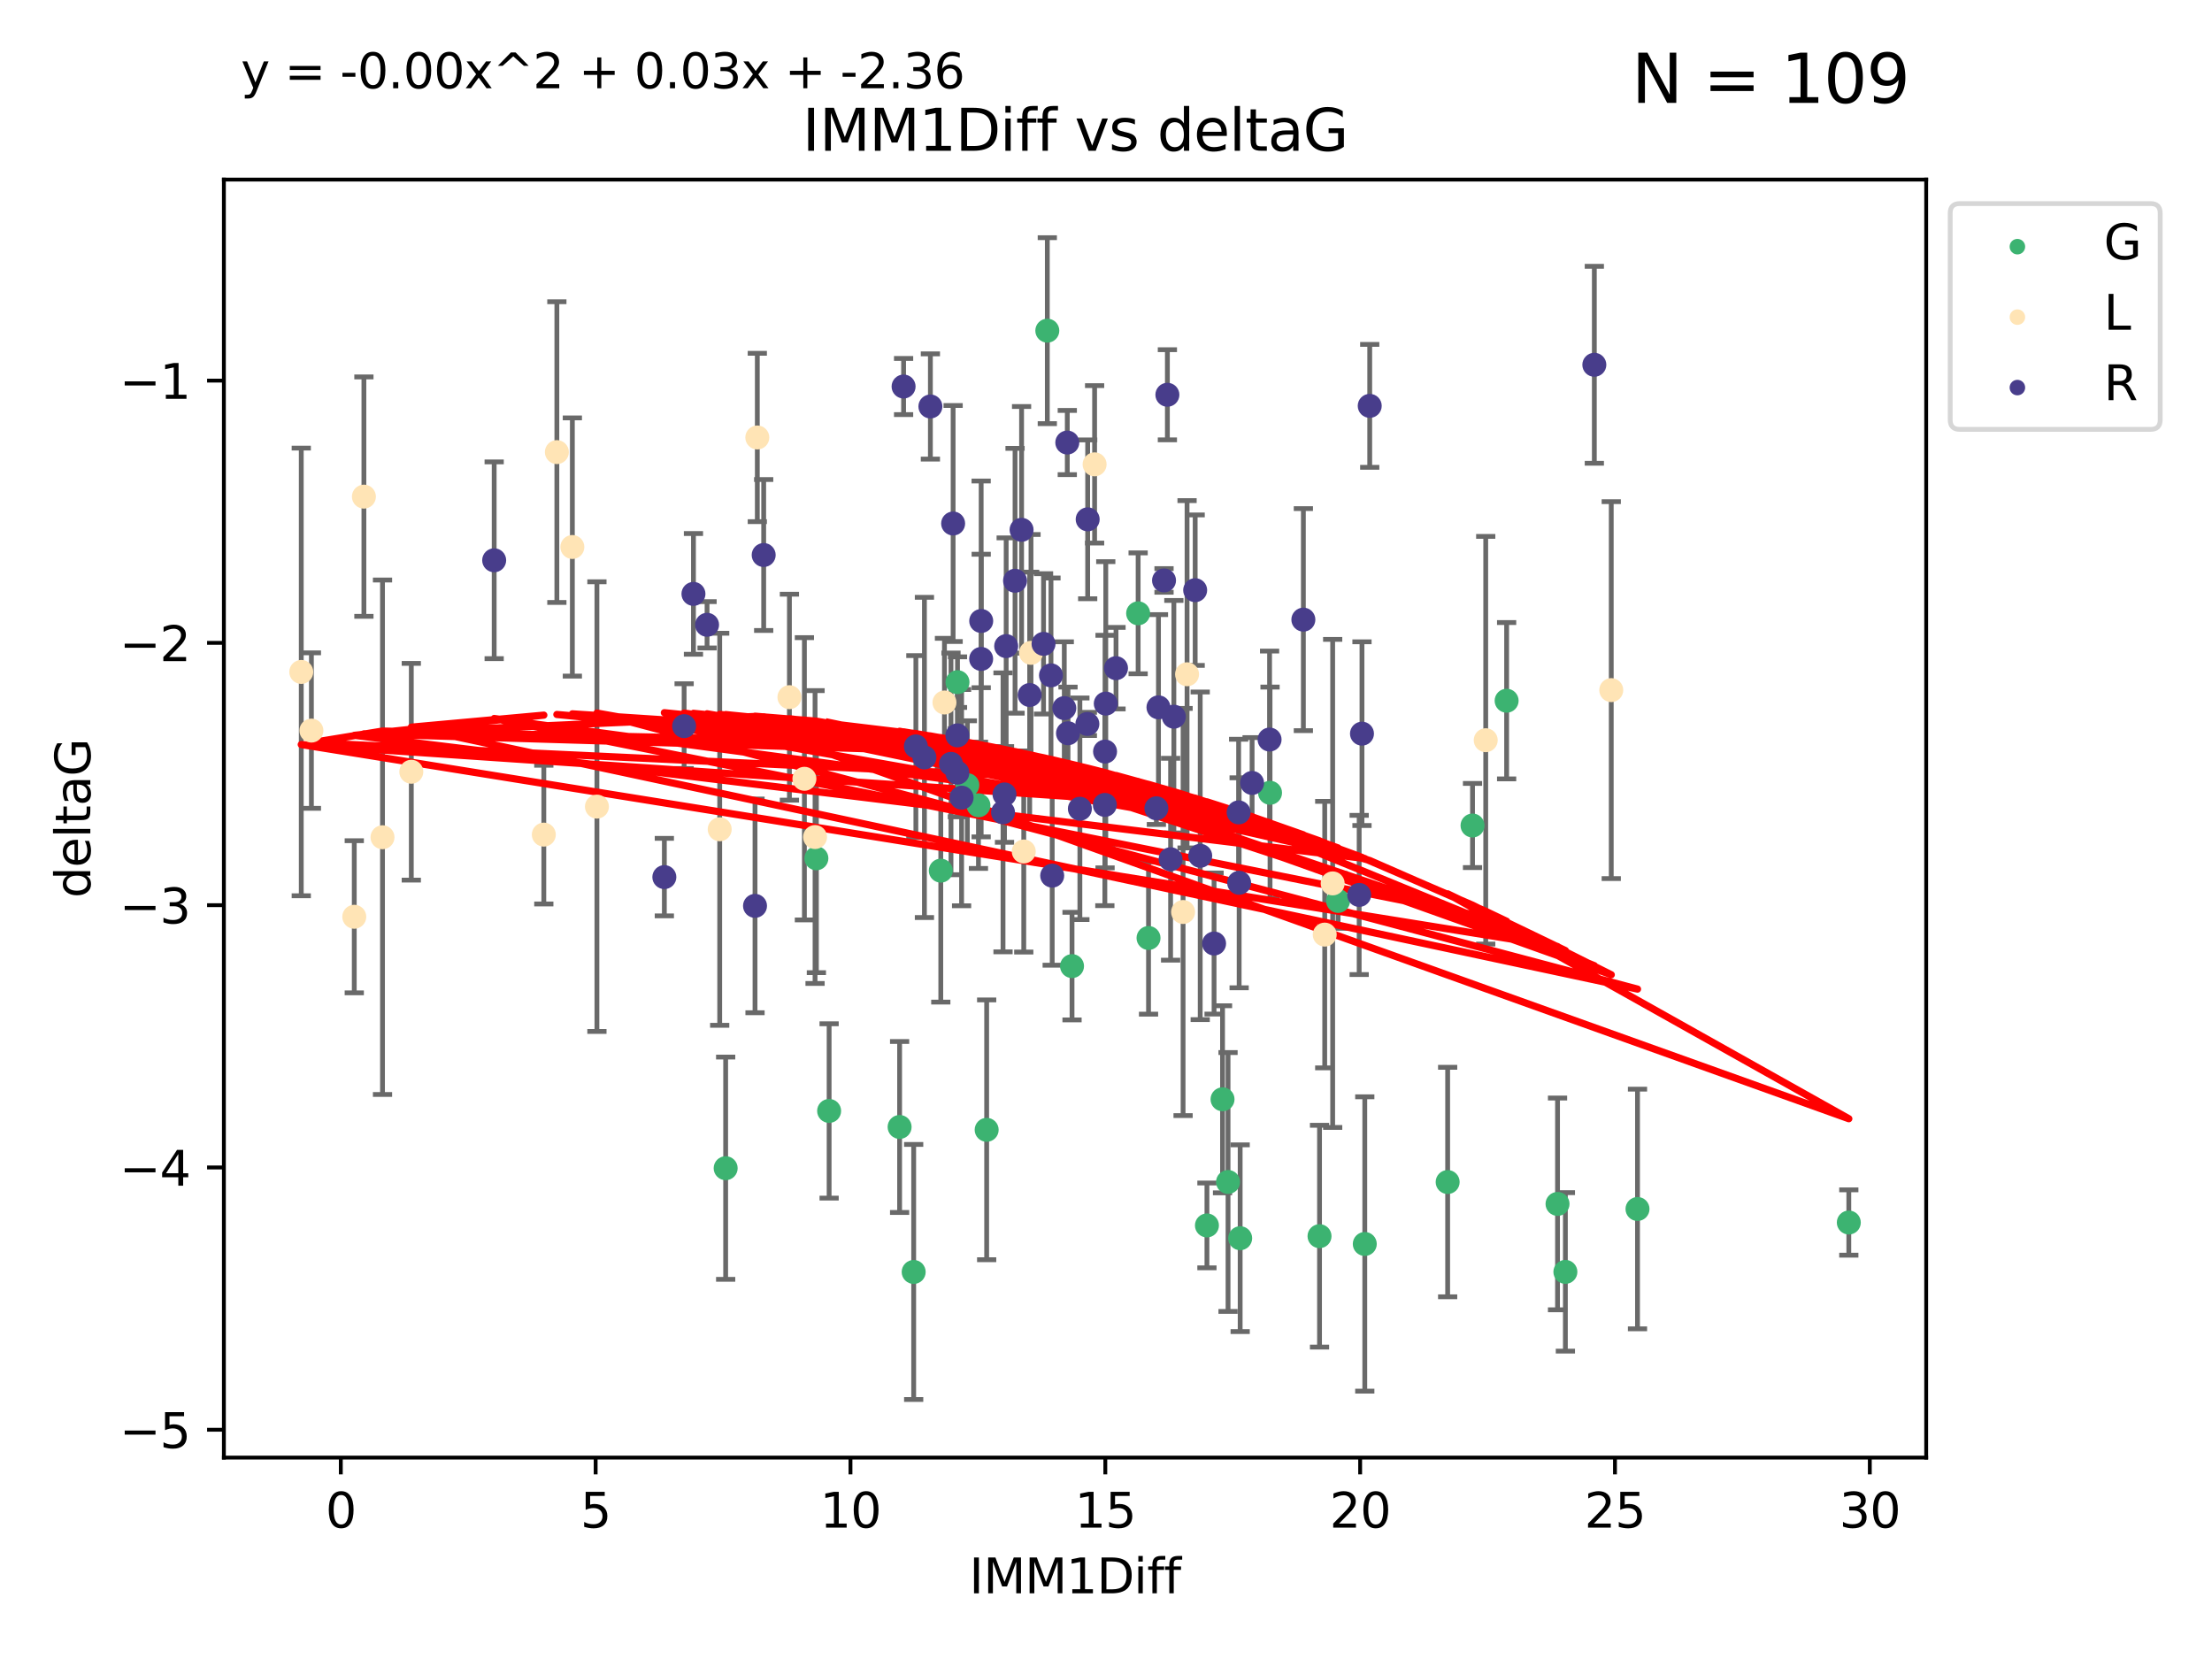 <?xml version="1.0" encoding="utf-8" standalone="no"?>
<!DOCTYPE svg PUBLIC "-//W3C//DTD SVG 1.1//EN"
  "http://www.w3.org/Graphics/SVG/1.1/DTD/svg11.dtd">
<svg xmlns:xlink="http://www.w3.org/1999/xlink" width="460.8pt" height="345.6pt" viewBox="0 0 460.8 345.6" xmlns="http://www.w3.org/2000/svg" version="1.1">
 <defs>
  <style type="text/css">*{stroke-linejoin: round; stroke-linecap: butt}</style>
 </defs>
 <g id="figure_1">
  <g id="patch_1">
   <path d="M 0 345.6 
L 460.8 345.6 
L 460.8 0 
L 0 0 
z
" style="fill: #ffffff"/>
  </g>
  <g id="axes_1">
   <g id="patch_2">
    <path d="M 46.64 303.64 
L 401.26 303.64 
L 401.26 37.411 
L 46.64 37.411 
z
" style="fill: #ffffff"/>
   </g>
   <g id="PathCollection_1">
    <defs>
     <path id="me8c763f595" d="M 0 1.118 
C 0.297 1.118 0.581 1 0.791 0.791 
C 1 0.581 1.118 0.297 1.118 0 
C 1.118 -0.297 1 -0.581 0.791 -0.791 
C 0.581 -1 0.297 -1.118 0 -1.118 
C -0.297 -1.118 -0.581 -1 -0.791 -0.791 
C -1 -0.581 -1.118 -0.297 -1.118 0 
C -1.118 0.297 -1 0.581 -0.791 0.791 
C -0.581 1 -0.297 1.118 0 1.118 
z
" style="stroke: #3cb371"/>
    </defs>
    <g clip-path="url(#p158e2254f7)">
     <use xlink:href="#me8c763f595" x="190.336" y="264.972" style="fill: #3cb371; stroke: #3cb371"/>
     <use xlink:href="#me8c763f595" x="151.169" y="243.357" style="fill: #3cb371; stroke: #3cb371"/>
     <use xlink:href="#me8c763f595" x="284.309" y="259.141" style="fill: #3cb371; stroke: #3cb371"/>
     <use xlink:href="#me8c763f595" x="341.122" y="251.854" style="fill: #3cb371; stroke: #3cb371"/>
     <use xlink:href="#me8c763f595" x="274.881" y="257.518" style="fill: #3cb371; stroke: #3cb371"/>
     <use xlink:href="#me8c763f595" x="255.823" y="246.229" style="fill: #3cb371; stroke: #3cb371"/>
     <use xlink:href="#me8c763f595" x="251.427" y="255.28" style="fill: #3cb371; stroke: #3cb371"/>
     <use xlink:href="#me8c763f595" x="258.35" y="257.942" style="fill: #3cb371; stroke: #3cb371"/>
     <use xlink:href="#me8c763f595" x="199.467" y="142.106" style="fill: #3cb371; stroke: #3cb371"/>
     <use xlink:href="#me8c763f595" x="218.174" y="68.883" style="fill: #3cb371; stroke: #3cb371"/>
     <use xlink:href="#me8c763f595" x="385.141" y="254.674" style="fill: #3cb371; stroke: #3cb371"/>
     <use xlink:href="#me8c763f595" x="301.573" y="246.241" style="fill: #3cb371; stroke: #3cb371"/>
     <use xlink:href="#me8c763f595" x="326.098" y="264.956" style="fill: #3cb371; stroke: #3cb371"/>
     <use xlink:href="#me8c763f595" x="187.405" y="234.768" style="fill: #3cb371; stroke: #3cb371"/>
     <use xlink:href="#me8c763f595" x="223.324" y="201.259" style="fill: #3cb371; stroke: #3cb371"/>
     <use xlink:href="#me8c763f595" x="324.463" y="250.798" style="fill: #3cb371; stroke: #3cb371"/>
     <use xlink:href="#me8c763f595" x="254.676" y="229.002" style="fill: #3cb371; stroke: #3cb371"/>
     <use xlink:href="#me8c763f595" x="237.094" y="127.765" style="fill: #3cb371; stroke: #3cb371"/>
     <use xlink:href="#me8c763f595" x="203.83" y="167.759" style="fill: #3cb371; stroke: #3cb371"/>
     <use xlink:href="#me8c763f595" x="195.984" y="181.37" style="fill: #3cb371; stroke: #3cb371"/>
     <use xlink:href="#me8c763f595" x="264.572" y="165.153" style="fill: #3cb371; stroke: #3cb371"/>
     <use xlink:href="#me8c763f595" x="278.746" y="187.683" style="fill: #3cb371; stroke: #3cb371"/>
     <use xlink:href="#me8c763f595" x="239.26" y="195.399" style="fill: #3cb371; stroke: #3cb371"/>
     <use xlink:href="#me8c763f595" x="170.068" y="178.803" style="fill: #3cb371; stroke: #3cb371"/>
     <use xlink:href="#me8c763f595" x="201.516" y="163.562" style="fill: #3cb371; stroke: #3cb371"/>
     <use xlink:href="#me8c763f595" x="205.54" y="235.362" style="fill: #3cb371; stroke: #3cb371"/>
     <use xlink:href="#me8c763f595" x="313.857" y="145.972" style="fill: #3cb371; stroke: #3cb371"/>
     <use xlink:href="#me8c763f595" x="306.754" y="171.969" style="fill: #3cb371; stroke: #3cb371"/>
     <use xlink:href="#me8c763f595" x="172.722" y="231.428" style="fill: #3cb371; stroke: #3cb371"/>
    </g>
   </g>
   <g id="PathCollection_2">
    <defs>
     <path id="m210f2f04b5" d="M 0 1.118 
C 0.297 1.118 0.581 1 0.791 0.791 
C 1 0.581 1.118 0.297 1.118 0 
C 1.118 -0.297 1 -0.581 0.791 -0.791 
C 0.581 -1 0.297 -1.118 0 -1.118 
C -0.297 -1.118 -0.581 -1 -0.791 -0.791 
C -1 -0.581 -1.118 -0.297 -1.118 0 
C -1.118 0.297 -1 0.581 -0.791 0.791 
C -0.581 1 -0.297 1.118 0 1.118 
z
" style="stroke: #ffe4b5"/>
    </defs>
    <g clip-path="url(#p158e2254f7)">
     <use xlink:href="#m210f2f04b5" x="73.801" y="190.979" style="fill: #ffe4b5; stroke: #ffe4b5"/>
     <use xlink:href="#m210f2f04b5" x="113.287" y="173.867" style="fill: #ffe4b5; stroke: #ffe4b5"/>
     <use xlink:href="#m210f2f04b5" x="85.682" y="160.77" style="fill: #ffe4b5; stroke: #ffe4b5"/>
     <use xlink:href="#m210f2f04b5" x="124.35" y="168.033" style="fill: #ffe4b5; stroke: #ffe4b5"/>
     <use xlink:href="#m210f2f04b5" x="149.927" y="172.755" style="fill: #ffe4b5; stroke: #ffe4b5"/>
     <use xlink:href="#m210f2f04b5" x="116.005" y="94.182" style="fill: #ffe4b5; stroke: #ffe4b5"/>
     <use xlink:href="#m210f2f04b5" x="214.777" y="135.997" style="fill: #ffe4b5; stroke: #ffe4b5"/>
     <use xlink:href="#m210f2f04b5" x="119.232" y="113.949" style="fill: #ffe4b5; stroke: #ffe4b5"/>
     <use xlink:href="#m210f2f04b5" x="196.749" y="146.342" style="fill: #ffe4b5; stroke: #ffe4b5"/>
     <use xlink:href="#m210f2f04b5" x="62.759" y="139.975" style="fill: #ffe4b5; stroke: #ffe4b5"/>
     <use xlink:href="#m210f2f04b5" x="213.269" y="177.38" style="fill: #ffe4b5; stroke: #ffe4b5"/>
     <use xlink:href="#m210f2f04b5" x="75.808" y="103.457" style="fill: #ffe4b5; stroke: #ffe4b5"/>
     <use xlink:href="#m210f2f04b5" x="157.762" y="91.135" style="fill: #ffe4b5; stroke: #ffe4b5"/>
     <use xlink:href="#m210f2f04b5" x="64.872" y="152.194" style="fill: #ffe4b5; stroke: #ffe4b5"/>
     <use xlink:href="#m210f2f04b5" x="79.683" y="174.414" style="fill: #ffe4b5; stroke: #ffe4b5"/>
     <use xlink:href="#m210f2f04b5" x="169.791" y="174.371" style="fill: #ffe4b5; stroke: #ffe4b5"/>
     <use xlink:href="#m210f2f04b5" x="277.62" y="184.029" style="fill: #ffe4b5; stroke: #ffe4b5"/>
     <use xlink:href="#m210f2f04b5" x="228.027" y="96.731" style="fill: #ffe4b5; stroke: #ffe4b5"/>
     <use xlink:href="#m210f2f04b5" x="247.287" y="140.463" style="fill: #ffe4b5; stroke: #ffe4b5"/>
     <use xlink:href="#m210f2f04b5" x="246.459" y="189.987" style="fill: #ffe4b5; stroke: #ffe4b5"/>
     <use xlink:href="#m210f2f04b5" x="275.964" y="194.696" style="fill: #ffe4b5; stroke: #ffe4b5"/>
     <use xlink:href="#m210f2f04b5" x="164.451" y="145.235" style="fill: #ffe4b5; stroke: #ffe4b5"/>
     <use xlink:href="#m210f2f04b5" x="167.572" y="162.236" style="fill: #ffe4b5; stroke: #ffe4b5"/>
     <use xlink:href="#m210f2f04b5" x="309.504" y="154.198" style="fill: #ffe4b5; stroke: #ffe4b5"/>
     <use xlink:href="#m210f2f04b5" x="335.654" y="143.764" style="fill: #ffe4b5; stroke: #ffe4b5"/>
    </g>
   </g>
   <g id="PathCollection_3">
    <defs>
     <path id="m940c6a66af" d="M 0 1.118 
C 0.297 1.118 0.581 1 0.791 0.791 
C 1 0.581 1.118 0.297 1.118 0 
C 1.118 -0.297 1 -0.581 0.791 -0.791 
C 0.581 -1 0.297 -1.118 0 -1.118 
C -0.297 -1.118 -0.581 -1 -0.791 -0.791 
C -1 -0.581 -1.118 -0.297 -1.118 0 
C -1.118 0.297 -1 0.581 -0.791 0.791 
C -0.581 1 -0.297 1.118 0 1.118 
z
" style="stroke: #483d8b"/>
    </defs>
    <g clip-path="url(#p158e2254f7)">
     <use xlink:href="#m940c6a66af" x="260.834" y="163.103" style="fill: #483d8b; stroke: #483d8b"/>
     <use xlink:href="#m940c6a66af" x="144.459" y="123.719" style="fill: #483d8b; stroke: #483d8b"/>
     <use xlink:href="#m940c6a66af" x="142.516" y="151.269" style="fill: #483d8b; stroke: #483d8b"/>
     <use xlink:href="#m940c6a66af" x="230.204" y="156.565" style="fill: #483d8b; stroke: #483d8b"/>
     <use xlink:href="#m940c6a66af" x="250.026" y="178.28" style="fill: #483d8b; stroke: #483d8b"/>
     <use xlink:href="#m940c6a66af" x="198.108" y="159.129" style="fill: #483d8b; stroke: #483d8b"/>
     <use xlink:href="#m940c6a66af" x="258.138" y="183.902" style="fill: #483d8b; stroke: #483d8b"/>
     <use xlink:href="#m940c6a66af" x="147.294" y="130.157" style="fill: #483d8b; stroke: #483d8b"/>
     <use xlink:href="#m940c6a66af" x="204.404" y="129.36" style="fill: #483d8b; stroke: #483d8b"/>
     <use xlink:href="#m940c6a66af" x="188.234" y="80.519" style="fill: #483d8b; stroke: #483d8b"/>
     <use xlink:href="#m940c6a66af" x="244.537" y="149.3" style="fill: #483d8b; stroke: #483d8b"/>
     <use xlink:href="#m940c6a66af" x="199.445" y="160.968" style="fill: #483d8b; stroke: #483d8b"/>
     <use xlink:href="#m940c6a66af" x="226.519" y="150.812" style="fill: #483d8b; stroke: #483d8b"/>
     <use xlink:href="#m940c6a66af" x="230.161" y="167.681" style="fill: #483d8b; stroke: #483d8b"/>
     <use xlink:href="#m940c6a66af" x="192.576" y="157.788" style="fill: #483d8b; stroke: #483d8b"/>
     <use xlink:href="#m940c6a66af" x="212.813" y="110.37" style="fill: #483d8b; stroke: #483d8b"/>
     <use xlink:href="#m940c6a66af" x="211.454" y="120.983" style="fill: #483d8b; stroke: #483d8b"/>
     <use xlink:href="#m940c6a66af" x="159.089" y="115.619" style="fill: #483d8b; stroke: #483d8b"/>
     <use xlink:href="#m940c6a66af" x="243.857" y="178.995" style="fill: #483d8b; stroke: #483d8b"/>
     <use xlink:href="#m940c6a66af" x="222.485" y="152.749" style="fill: #483d8b; stroke: #483d8b"/>
     <use xlink:href="#m940c6a66af" x="157.284" y="188.709" style="fill: #483d8b; stroke: #483d8b"/>
     <use xlink:href="#m940c6a66af" x="193.818" y="84.676" style="fill: #483d8b; stroke: #483d8b"/>
     <use xlink:href="#m940c6a66af" x="209.606" y="134.596" style="fill: #483d8b; stroke: #483d8b"/>
     <use xlink:href="#m940c6a66af" x="221.71" y="147.512" style="fill: #483d8b; stroke: #483d8b"/>
     <use xlink:href="#m940c6a66af" x="138.396" y="182.716" style="fill: #483d8b; stroke: #483d8b"/>
     <use xlink:href="#m940c6a66af" x="204.393" y="137.267" style="fill: #483d8b; stroke: #483d8b"/>
     <use xlink:href="#m940c6a66af" x="200.316" y="166.164" style="fill: #483d8b; stroke: #483d8b"/>
     <use xlink:href="#m940c6a66af" x="240.895" y="168.386" style="fill: #483d8b; stroke: #483d8b"/>
     <use xlink:href="#m940c6a66af" x="332.129" y="75.991" style="fill: #483d8b; stroke: #483d8b"/>
     <use xlink:href="#m940c6a66af" x="217.389" y="134.129" style="fill: #483d8b; stroke: #483d8b"/>
     <use xlink:href="#m940c6a66af" x="226.583" y="108.187" style="fill: #483d8b; stroke: #483d8b"/>
     <use xlink:href="#m940c6a66af" x="219.193" y="182.412" style="fill: #483d8b; stroke: #483d8b"/>
     <use xlink:href="#m940c6a66af" x="230.352" y="146.574" style="fill: #483d8b; stroke: #483d8b"/>
     <use xlink:href="#m940c6a66af" x="199.445" y="153.191" style="fill: #483d8b; stroke: #483d8b"/>
     <use xlink:href="#m940c6a66af" x="190.792" y="155.488" style="fill: #483d8b; stroke: #483d8b"/>
     <use xlink:href="#m940c6a66af" x="214.501" y="144.785" style="fill: #483d8b; stroke: #483d8b"/>
     <use xlink:href="#m940c6a66af" x="224.959" y="168.482" style="fill: #483d8b; stroke: #483d8b"/>
     <use xlink:href="#m940c6a66af" x="222.336" y="92.189" style="fill: #483d8b; stroke: #483d8b"/>
     <use xlink:href="#m940c6a66af" x="252.914" y="196.553" style="fill: #483d8b; stroke: #483d8b"/>
     <use xlink:href="#m940c6a66af" x="208.948" y="169.229" style="fill: #483d8b; stroke: #483d8b"/>
     <use xlink:href="#m940c6a66af" x="242.488" y="120.915" style="fill: #483d8b; stroke: #483d8b"/>
     <use xlink:href="#m940c6a66af" x="283.725" y="152.834" style="fill: #483d8b; stroke: #483d8b"/>
     <use xlink:href="#m940c6a66af" x="243.188" y="82.238" style="fill: #483d8b; stroke: #483d8b"/>
     <use xlink:href="#m940c6a66af" x="232.486" y="139.191" style="fill: #483d8b; stroke: #483d8b"/>
     <use xlink:href="#m940c6a66af" x="241.33" y="147.356" style="fill: #483d8b; stroke: #483d8b"/>
     <use xlink:href="#m940c6a66af" x="209.256" y="165.494" style="fill: #483d8b; stroke: #483d8b"/>
     <use xlink:href="#m940c6a66af" x="218.939" y="140.689" style="fill: #483d8b; stroke: #483d8b"/>
     <use xlink:href="#m940c6a66af" x="264.476" y="154.06" style="fill: #483d8b; stroke: #483d8b"/>
     <use xlink:href="#m940c6a66af" x="102.945" y="116.717" style="fill: #483d8b; stroke: #483d8b"/>
     <use xlink:href="#m940c6a66af" x="285.339" y="84.549" style="fill: #483d8b; stroke: #483d8b"/>
     <use xlink:href="#m940c6a66af" x="198.554" y="109.055" style="fill: #483d8b; stroke: #483d8b"/>
     <use xlink:href="#m940c6a66af" x="283.141" y="186.434" style="fill: #483d8b; stroke: #483d8b"/>
     <use xlink:href="#m940c6a66af" x="258.031" y="169.235" style="fill: #483d8b; stroke: #483d8b"/>
     <use xlink:href="#m940c6a66af" x="271.515" y="129.081" style="fill: #483d8b; stroke: #483d8b"/>
     <use xlink:href="#m940c6a66af" x="248.975" y="122.945" style="fill: #483d8b; stroke: #483d8b"/>
    </g>
   </g>
   <g id="matplotlib.axis_1">
    <g id="xtick_1">
     <g id="line2d_1">
      <defs>
       <path id="m68f83caeab" d="M 0 0 
L 0 3.5 
" style="stroke: #000000; stroke-width: 0.8"/>
      </defs>
      <g>
       <use xlink:href="#m68f83caeab" x="70.998" y="303.64" style="stroke: #000000; stroke-width: 0.8"/>
      </g>
     </g>
     <g id="text_1">
      <!-- 0 -->
      <g transform="translate(67.817 318.238)scale(0.1 -0.1)">
       <defs>
        <path id="DejaVuSans-30" d="M 2034 4250 
Q 1547 4250 1301 3770 
Q 1056 3291 1056 2328 
Q 1056 1369 1301 889 
Q 1547 409 2034 409 
Q 2525 409 2770 889 
Q 3016 1369 3016 2328 
Q 3016 3291 2770 3770 
Q 2525 4250 2034 4250 
z
M 2034 4750 
Q 2819 4750 3233 4129 
Q 3647 3509 3647 2328 
Q 3647 1150 3233 529 
Q 2819 -91 2034 -91 
Q 1250 -91 836 529 
Q 422 1150 422 2328 
Q 422 3509 836 4129 
Q 1250 4750 2034 4750 
z
" transform="scale(0.016)"/>
       </defs>
       <use xlink:href="#DejaVuSans-30"/>
      </g>
     </g>
    </g>
    <g id="xtick_2">
     <g id="line2d_2">
      <g>
       <use xlink:href="#m68f83caeab" x="124.084" y="303.64" style="stroke: #000000; stroke-width: 0.8"/>
      </g>
     </g>
     <g id="text_2">
      <!-- 5 -->
      <g transform="translate(120.903 318.238)scale(0.1 -0.1)">
       <defs>
        <path id="DejaVuSans-35" d="M 691 4666 
L 3169 4666 
L 3169 4134 
L 1269 4134 
L 1269 2991 
Q 1406 3038 1543 3061 
Q 1681 3084 1819 3084 
Q 2600 3084 3056 2656 
Q 3513 2228 3513 1497 
Q 3513 744 3044 326 
Q 2575 -91 1722 -91 
Q 1428 -91 1123 -41 
Q 819 9 494 109 
L 494 744 
Q 775 591 1075 516 
Q 1375 441 1709 441 
Q 2250 441 2565 725 
Q 2881 1009 2881 1497 
Q 2881 1984 2565 2268 
Q 2250 2553 1709 2553 
Q 1456 2553 1204 2497 
Q 953 2441 691 2322 
L 691 4666 
z
" transform="scale(0.016)"/>
       </defs>
       <use xlink:href="#DejaVuSans-35"/>
      </g>
     </g>
    </g>
    <g id="xtick_3">
     <g id="line2d_3">
      <g>
       <use xlink:href="#m68f83caeab" x="177.17" y="303.64" style="stroke: #000000; stroke-width: 0.8"/>
      </g>
     </g>
     <g id="text_3">
      <!-- 10 -->
      <g transform="translate(170.808 318.238)scale(0.1 -0.1)">
       <defs>
        <path id="DejaVuSans-31" d="M 794 531 
L 1825 531 
L 1825 4091 
L 703 3866 
L 703 4441 
L 1819 4666 
L 2450 4666 
L 2450 531 
L 3481 531 
L 3481 0 
L 794 0 
L 794 531 
z
" transform="scale(0.016)"/>
       </defs>
       <use xlink:href="#DejaVuSans-31"/>
       <use xlink:href="#DejaVuSans-30" x="63.623"/>
      </g>
     </g>
    </g>
    <g id="xtick_4">
     <g id="line2d_4">
      <g>
       <use xlink:href="#m68f83caeab" x="230.257" y="303.64" style="stroke: #000000; stroke-width: 0.8"/>
      </g>
     </g>
     <g id="text_4">
      <!-- 15 -->
      <g transform="translate(223.894 318.238)scale(0.1 -0.1)">
       <use xlink:href="#DejaVuSans-31"/>
       <use xlink:href="#DejaVuSans-35" x="63.623"/>
      </g>
     </g>
    </g>
    <g id="xtick_5">
     <g id="line2d_5">
      <g>
       <use xlink:href="#m68f83caeab" x="283.343" y="303.64" style="stroke: #000000; stroke-width: 0.8"/>
      </g>
     </g>
     <g id="text_5">
      <!-- 20 -->
      <g transform="translate(276.98 318.238)scale(0.1 -0.1)">
       <defs>
        <path id="DejaVuSans-32" d="M 1228 531 
L 3431 531 
L 3431 0 
L 469 0 
L 469 531 
Q 828 903 1448 1529 
Q 2069 2156 2228 2338 
Q 2531 2678 2651 2914 
Q 2772 3150 2772 3378 
Q 2772 3750 2511 3984 
Q 2250 4219 1831 4219 
Q 1534 4219 1204 4116 
Q 875 4013 500 3803 
L 500 4441 
Q 881 4594 1212 4672 
Q 1544 4750 1819 4750 
Q 2544 4750 2975 4387 
Q 3406 4025 3406 3419 
Q 3406 3131 3298 2873 
Q 3191 2616 2906 2266 
Q 2828 2175 2409 1742 
Q 1991 1309 1228 531 
z
" transform="scale(0.016)"/>
       </defs>
       <use xlink:href="#DejaVuSans-32"/>
       <use xlink:href="#DejaVuSans-30" x="63.623"/>
      </g>
     </g>
    </g>
    <g id="xtick_6">
     <g id="line2d_6">
      <g>
       <use xlink:href="#m68f83caeab" x="336.429" y="303.64" style="stroke: #000000; stroke-width: 0.8"/>
      </g>
     </g>
     <g id="text_6">
      <!-- 25 -->
      <g transform="translate(330.067 318.238)scale(0.1 -0.1)">
       <use xlink:href="#DejaVuSans-32"/>
       <use xlink:href="#DejaVuSans-35" x="63.623"/>
      </g>
     </g>
    </g>
    <g id="xtick_7">
     <g id="line2d_7">
      <g>
       <use xlink:href="#m68f83caeab" x="389.515" y="303.64" style="stroke: #000000; stroke-width: 0.8"/>
      </g>
     </g>
     <g id="text_7">
      <!-- 30 -->
      <g transform="translate(383.153 318.238)scale(0.1 -0.1)">
       <defs>
        <path id="DejaVuSans-33" d="M 2597 2516 
Q 3050 2419 3304 2112 
Q 3559 1806 3559 1356 
Q 3559 666 3084 287 
Q 2609 -91 1734 -91 
Q 1441 -91 1130 -33 
Q 819 25 488 141 
L 488 750 
Q 750 597 1062 519 
Q 1375 441 1716 441 
Q 2309 441 2620 675 
Q 2931 909 2931 1356 
Q 2931 1769 2642 2001 
Q 2353 2234 1838 2234 
L 1294 2234 
L 1294 2753 
L 1863 2753 
Q 2328 2753 2575 2939 
Q 2822 3125 2822 3475 
Q 2822 3834 2567 4026 
Q 2313 4219 1838 4219 
Q 1578 4219 1281 4162 
Q 984 4106 628 3988 
L 628 4550 
Q 988 4650 1302 4700 
Q 1616 4750 1894 4750 
Q 2613 4750 3031 4423 
Q 3450 4097 3450 3541 
Q 3450 3153 3228 2886 
Q 3006 2619 2597 2516 
z
" transform="scale(0.016)"/>
       </defs>
       <use xlink:href="#DejaVuSans-33"/>
       <use xlink:href="#DejaVuSans-30" x="63.623"/>
      </g>
     </g>
    </g>
    <g id="text_8">
     <!-- IMM1Diff -->
     <g transform="translate(201.906 331.917)scale(0.1 -0.1)">
      <defs>
       <path id="DejaVuSans-49" d="M 628 4666 
L 1259 4666 
L 1259 0 
L 628 0 
L 628 4666 
z
" transform="scale(0.016)"/>
       <path id="DejaVuSans-4d" d="M 628 4666 
L 1569 4666 
L 2759 1491 
L 3956 4666 
L 4897 4666 
L 4897 0 
L 4281 0 
L 4281 4097 
L 3078 897 
L 2444 897 
L 1241 4097 
L 1241 0 
L 628 0 
L 628 4666 
z
" transform="scale(0.016)"/>
       <path id="DejaVuSans-44" d="M 1259 4147 
L 1259 519 
L 2022 519 
Q 2988 519 3436 956 
Q 3884 1394 3884 2338 
Q 3884 3275 3436 3711 
Q 2988 4147 2022 4147 
L 1259 4147 
z
M 628 4666 
L 1925 4666 
Q 3281 4666 3915 4102 
Q 4550 3538 4550 2338 
Q 4550 1131 3912 565 
Q 3275 0 1925 0 
L 628 0 
L 628 4666 
z
" transform="scale(0.016)"/>
       <path id="DejaVuSans-69" d="M 603 3500 
L 1178 3500 
L 1178 0 
L 603 0 
L 603 3500 
z
M 603 4863 
L 1178 4863 
L 1178 4134 
L 603 4134 
L 603 4863 
z
" transform="scale(0.016)"/>
       <path id="DejaVuSans-66" d="M 2375 4863 
L 2375 4384 
L 1825 4384 
Q 1516 4384 1395 4259 
Q 1275 4134 1275 3809 
L 1275 3500 
L 2222 3500 
L 2222 3053 
L 1275 3053 
L 1275 0 
L 697 0 
L 697 3053 
L 147 3053 
L 147 3500 
L 697 3500 
L 697 3744 
Q 697 4328 969 4595 
Q 1241 4863 1831 4863 
L 2375 4863 
z
" transform="scale(0.016)"/>
      </defs>
      <use xlink:href="#DejaVuSans-49"/>
      <use xlink:href="#DejaVuSans-4d" x="29.492"/>
      <use xlink:href="#DejaVuSans-4d" x="115.771"/>
      <use xlink:href="#DejaVuSans-31" x="202.051"/>
      <use xlink:href="#DejaVuSans-44" x="265.674"/>
      <use xlink:href="#DejaVuSans-69" x="342.676"/>
      <use xlink:href="#DejaVuSans-66" x="370.459"/>
      <use xlink:href="#DejaVuSans-66" x="405.664"/>
     </g>
    </g>
   </g>
   <g id="matplotlib.axis_2">
    <g id="ytick_1">
     <g id="line2d_8">
      <defs>
       <path id="m3780c4f058" d="M 0 0 
L -3.5 0 
" style="stroke: #000000; stroke-width: 0.8"/>
      </defs>
      <g>
       <use xlink:href="#m3780c4f058" x="46.64" y="297.844" style="stroke: #000000; stroke-width: 0.8"/>
      </g>
     </g>
     <g id="text_9">
      <!-- −5 -->
      <g transform="translate(24.898 301.643)scale(0.1 -0.1)">
       <defs>
        <path id="DejaVuSans-2212" d="M 678 2272 
L 4684 2272 
L 4684 1741 
L 678 1741 
L 678 2272 
z
" transform="scale(0.016)"/>
       </defs>
       <use xlink:href="#DejaVuSans-2212"/>
       <use xlink:href="#DejaVuSans-35" x="83.789"/>
      </g>
     </g>
    </g>
    <g id="ytick_2">
     <g id="line2d_9">
      <g>
       <use xlink:href="#m3780c4f058" x="46.64" y="243.204" style="stroke: #000000; stroke-width: 0.8"/>
      </g>
     </g>
     <g id="text_10">
      <!-- −4 -->
      <g transform="translate(24.898 247.003)scale(0.1 -0.1)">
       <defs>
        <path id="DejaVuSans-34" d="M 2419 4116 
L 825 1625 
L 2419 1625 
L 2419 4116 
z
M 2253 4666 
L 3047 4666 
L 3047 1625 
L 3713 1625 
L 3713 1100 
L 3047 1100 
L 3047 0 
L 2419 0 
L 2419 1100 
L 313 1100 
L 313 1709 
L 2253 4666 
z
" transform="scale(0.016)"/>
       </defs>
       <use xlink:href="#DejaVuSans-2212"/>
       <use xlink:href="#DejaVuSans-34" x="83.789"/>
      </g>
     </g>
    </g>
    <g id="ytick_3">
     <g id="line2d_10">
      <g>
       <use xlink:href="#m3780c4f058" x="46.64" y="188.564" style="stroke: #000000; stroke-width: 0.8"/>
      </g>
     </g>
     <g id="text_11">
      <!-- −3 -->
      <g transform="translate(24.898 192.364)scale(0.1 -0.1)">
       <use xlink:href="#DejaVuSans-2212"/>
       <use xlink:href="#DejaVuSans-33" x="83.789"/>
      </g>
     </g>
    </g>
    <g id="ytick_4">
     <g id="line2d_11">
      <g>
       <use xlink:href="#m3780c4f058" x="46.64" y="133.924" style="stroke: #000000; stroke-width: 0.8"/>
      </g>
     </g>
     <g id="text_12">
      <!-- −2 -->
      <g transform="translate(24.898 137.724)scale(0.1 -0.1)">
       <use xlink:href="#DejaVuSans-2212"/>
       <use xlink:href="#DejaVuSans-32" x="83.789"/>
      </g>
     </g>
    </g>
    <g id="ytick_5">
     <g id="line2d_12">
      <g>
       <use xlink:href="#m3780c4f058" x="46.64" y="79.284" style="stroke: #000000; stroke-width: 0.8"/>
      </g>
     </g>
     <g id="text_13">
      <!-- −1 -->
      <g transform="translate(24.898 83.084)scale(0.1 -0.1)">
       <use xlink:href="#DejaVuSans-2212"/>
       <use xlink:href="#DejaVuSans-31" x="83.789"/>
      </g>
     </g>
    </g>
    <g id="text_14">
     <!-- deltaG -->
     <g transform="translate(18.818 187.064)rotate(-90)scale(0.1 -0.1)">
      <defs>
       <path id="DejaVuSans-64" d="M 2906 2969 
L 2906 4863 
L 3481 4863 
L 3481 0 
L 2906 0 
L 2906 525 
Q 2725 213 2448 61 
Q 2172 -91 1784 -91 
Q 1150 -91 751 415 
Q 353 922 353 1747 
Q 353 2572 751 3078 
Q 1150 3584 1784 3584 
Q 2172 3584 2448 3432 
Q 2725 3281 2906 2969 
z
M 947 1747 
Q 947 1113 1208 752 
Q 1469 391 1925 391 
Q 2381 391 2643 752 
Q 2906 1113 2906 1747 
Q 2906 2381 2643 2742 
Q 2381 3103 1925 3103 
Q 1469 3103 1208 2742 
Q 947 2381 947 1747 
z
" transform="scale(0.016)"/>
       <path id="DejaVuSans-65" d="M 3597 1894 
L 3597 1613 
L 953 1613 
Q 991 1019 1311 708 
Q 1631 397 2203 397 
Q 2534 397 2845 478 
Q 3156 559 3463 722 
L 3463 178 
Q 3153 47 2828 -22 
Q 2503 -91 2169 -91 
Q 1331 -91 842 396 
Q 353 884 353 1716 
Q 353 2575 817 3079 
Q 1281 3584 2069 3584 
Q 2775 3584 3186 3129 
Q 3597 2675 3597 1894 
z
M 3022 2063 
Q 3016 2534 2758 2815 
Q 2500 3097 2075 3097 
Q 1594 3097 1305 2825 
Q 1016 2553 972 2059 
L 3022 2063 
z
" transform="scale(0.016)"/>
       <path id="DejaVuSans-6c" d="M 603 4863 
L 1178 4863 
L 1178 0 
L 603 0 
L 603 4863 
z
" transform="scale(0.016)"/>
       <path id="DejaVuSans-74" d="M 1172 4494 
L 1172 3500 
L 2356 3500 
L 2356 3053 
L 1172 3053 
L 1172 1153 
Q 1172 725 1289 603 
Q 1406 481 1766 481 
L 2356 481 
L 2356 0 
L 1766 0 
Q 1100 0 847 248 
Q 594 497 594 1153 
L 594 3053 
L 172 3053 
L 172 3500 
L 594 3500 
L 594 4494 
L 1172 4494 
z
" transform="scale(0.016)"/>
       <path id="DejaVuSans-61" d="M 2194 1759 
Q 1497 1759 1228 1600 
Q 959 1441 959 1056 
Q 959 750 1161 570 
Q 1363 391 1709 391 
Q 2188 391 2477 730 
Q 2766 1069 2766 1631 
L 2766 1759 
L 2194 1759 
z
M 3341 1997 
L 3341 0 
L 2766 0 
L 2766 531 
Q 2569 213 2275 61 
Q 1981 -91 1556 -91 
Q 1019 -91 701 211 
Q 384 513 384 1019 
Q 384 1609 779 1909 
Q 1175 2209 1959 2209 
L 2766 2209 
L 2766 2266 
Q 2766 2663 2505 2880 
Q 2244 3097 1772 3097 
Q 1472 3097 1187 3025 
Q 903 2953 641 2809 
L 641 3341 
Q 956 3463 1253 3523 
Q 1550 3584 1831 3584 
Q 2591 3584 2966 3190 
Q 3341 2797 3341 1997 
z
" transform="scale(0.016)"/>
       <path id="DejaVuSans-47" d="M 3809 666 
L 3809 1919 
L 2778 1919 
L 2778 2438 
L 4434 2438 
L 4434 434 
Q 4069 175 3628 42 
Q 3188 -91 2688 -91 
Q 1594 -91 976 548 
Q 359 1188 359 2328 
Q 359 3472 976 4111 
Q 1594 4750 2688 4750 
Q 3144 4750 3555 4637 
Q 3966 4525 4313 4306 
L 4313 3634 
Q 3963 3931 3569 4081 
Q 3175 4231 2741 4231 
Q 1884 4231 1454 3753 
Q 1025 3275 1025 2328 
Q 1025 1384 1454 906 
Q 1884 428 2741 428 
Q 3075 428 3337 486 
Q 3600 544 3809 666 
z
" transform="scale(0.016)"/>
      </defs>
      <use xlink:href="#DejaVuSans-64"/>
      <use xlink:href="#DejaVuSans-65" x="63.477"/>
      <use xlink:href="#DejaVuSans-6c" x="125"/>
      <use xlink:href="#DejaVuSans-74" x="152.783"/>
      <use xlink:href="#DejaVuSans-61" x="191.992"/>
      <use xlink:href="#DejaVuSans-47" x="253.271"/>
     </g>
    </g>
   </g>
   <g id="LineCollection_1">
    <path d="M 190.336 291.539 
L 190.336 238.405 
" clip-path="url(#p158e2254f7)" style="fill: none; stroke: #696969"/>
    <path d="M 151.169 266.51 
L 151.169 220.204 
" clip-path="url(#p158e2254f7)" style="fill: none; stroke: #696969"/>
    <path d="M 284.309 289.801 
L 284.309 228.482 
" clip-path="url(#p158e2254f7)" style="fill: none; stroke: #696969"/>
    <path d="M 341.122 276.82 
L 341.122 226.888 
" clip-path="url(#p158e2254f7)" style="fill: none; stroke: #696969"/>
    <path d="M 274.881 280.619 
L 274.881 234.417 
" clip-path="url(#p158e2254f7)" style="fill: none; stroke: #696969"/>
    <path d="M 255.823 273.192 
L 255.823 219.267 
" clip-path="url(#p158e2254f7)" style="fill: none; stroke: #696969"/>
    <path d="M 251.427 264.116 
L 251.427 246.445 
" clip-path="url(#p158e2254f7)" style="fill: none; stroke: #696969"/>
    <path d="M 258.35 277.391 
L 258.35 238.493 
" clip-path="url(#p158e2254f7)" style="fill: none; stroke: #696969"/>
    <path d="M 199.467 147.375 
L 199.467 136.837 
" clip-path="url(#p158e2254f7)" style="fill: none; stroke: #696969"/>
    <path d="M 218.174 88.254 
L 218.174 49.513 
" clip-path="url(#p158e2254f7)" style="fill: none; stroke: #696969"/>
    <path d="M 385.141 261.477 
L 385.141 247.87 
" clip-path="url(#p158e2254f7)" style="fill: none; stroke: #696969"/>
    <path d="M 301.573 270.142 
L 301.573 222.34 
" clip-path="url(#p158e2254f7)" style="fill: none; stroke: #696969"/>
    <path d="M 326.098 281.463 
L 326.098 248.45 
" clip-path="url(#p158e2254f7)" style="fill: none; stroke: #696969"/>
    <path d="M 187.405 252.578 
L 187.405 216.959 
" clip-path="url(#p158e2254f7)" style="fill: none; stroke: #696969"/>
    <path d="M 223.324 212.466 
L 223.324 190.051 
" clip-path="url(#p158e2254f7)" style="fill: none; stroke: #696969"/>
    <path d="M 324.463 272.857 
L 324.463 228.74 
" clip-path="url(#p158e2254f7)" style="fill: none; stroke: #696969"/>
    <path d="M 254.676 248.489 
L 254.676 209.516 
" clip-path="url(#p158e2254f7)" style="fill: none; stroke: #696969"/>
    <path d="M 237.094 140.357 
L 237.094 115.174 
" clip-path="url(#p158e2254f7)" style="fill: none; stroke: #696969"/>
    <path d="M 203.83 180.911 
L 203.83 154.608 
" clip-path="url(#p158e2254f7)" style="fill: none; stroke: #696969"/>
    <path d="M 195.984 208.753 
L 195.984 153.986 
" clip-path="url(#p158e2254f7)" style="fill: none; stroke: #696969"/>
    <path d="M 264.572 187.175 
L 264.572 143.131 
" clip-path="url(#p158e2254f7)" style="fill: none; stroke: #696969"/>
    <path d="M 278.746 193.382 
L 278.746 181.984 
" clip-path="url(#p158e2254f7)" style="fill: none; stroke: #696969"/>
    <path d="M 239.26 211.267 
L 239.26 179.53 
" clip-path="url(#p158e2254f7)" style="fill: none; stroke: #696969"/>
    <path d="M 170.068 202.627 
L 170.068 154.978 
" clip-path="url(#p158e2254f7)" style="fill: none; stroke: #696969"/>
    <path d="M 201.516 176.973 
L 201.516 150.151 
" clip-path="url(#p158e2254f7)" style="fill: none; stroke: #696969"/>
    <path d="M 205.54 262.421 
L 205.54 208.303 
" clip-path="url(#p158e2254f7)" style="fill: none; stroke: #696969"/>
    <path d="M 313.857 162.254 
L 313.857 129.689 
" clip-path="url(#p158e2254f7)" style="fill: none; stroke: #696969"/>
    <path d="M 306.754 180.734 
L 306.754 163.205 
" clip-path="url(#p158e2254f7)" style="fill: none; stroke: #696969"/>
    <path d="M 172.722 249.586 
L 172.722 213.27 
" clip-path="url(#p158e2254f7)" style="fill: none; stroke: #696969"/>
   </g>
   <g id="line2d_13">
    <defs>
     <path id="mdb77ea79c6" d="M 2 0 
L -2 -0 
" style="stroke: #696969"/>
    </defs>
    <g clip-path="url(#p158e2254f7)">
     <use xlink:href="#mdb77ea79c6" x="190.336" y="291.539" style="fill: #696969; stroke: #696969"/>
     <use xlink:href="#mdb77ea79c6" x="151.169" y="266.51" style="fill: #696969; stroke: #696969"/>
     <use xlink:href="#mdb77ea79c6" x="284.309" y="289.801" style="fill: #696969; stroke: #696969"/>
     <use xlink:href="#mdb77ea79c6" x="341.122" y="276.82" style="fill: #696969; stroke: #696969"/>
     <use xlink:href="#mdb77ea79c6" x="274.881" y="280.619" style="fill: #696969; stroke: #696969"/>
     <use xlink:href="#mdb77ea79c6" x="255.823" y="273.192" style="fill: #696969; stroke: #696969"/>
     <use xlink:href="#mdb77ea79c6" x="251.427" y="264.116" style="fill: #696969; stroke: #696969"/>
     <use xlink:href="#mdb77ea79c6" x="258.35" y="277.391" style="fill: #696969; stroke: #696969"/>
     <use xlink:href="#mdb77ea79c6" x="199.467" y="147.375" style="fill: #696969; stroke: #696969"/>
     <use xlink:href="#mdb77ea79c6" x="218.174" y="88.254" style="fill: #696969; stroke: #696969"/>
     <use xlink:href="#mdb77ea79c6" x="385.141" y="261.477" style="fill: #696969; stroke: #696969"/>
     <use xlink:href="#mdb77ea79c6" x="301.573" y="270.142" style="fill: #696969; stroke: #696969"/>
     <use xlink:href="#mdb77ea79c6" x="326.098" y="281.463" style="fill: #696969; stroke: #696969"/>
     <use xlink:href="#mdb77ea79c6" x="187.405" y="252.578" style="fill: #696969; stroke: #696969"/>
     <use xlink:href="#mdb77ea79c6" x="223.324" y="212.466" style="fill: #696969; stroke: #696969"/>
     <use xlink:href="#mdb77ea79c6" x="324.463" y="272.857" style="fill: #696969; stroke: #696969"/>
     <use xlink:href="#mdb77ea79c6" x="254.676" y="248.489" style="fill: #696969; stroke: #696969"/>
     <use xlink:href="#mdb77ea79c6" x="237.094" y="140.357" style="fill: #696969; stroke: #696969"/>
     <use xlink:href="#mdb77ea79c6" x="203.83" y="180.911" style="fill: #696969; stroke: #696969"/>
     <use xlink:href="#mdb77ea79c6" x="195.984" y="208.753" style="fill: #696969; stroke: #696969"/>
     <use xlink:href="#mdb77ea79c6" x="264.572" y="187.175" style="fill: #696969; stroke: #696969"/>
     <use xlink:href="#mdb77ea79c6" x="278.746" y="193.382" style="fill: #696969; stroke: #696969"/>
     <use xlink:href="#mdb77ea79c6" x="239.26" y="211.267" style="fill: #696969; stroke: #696969"/>
     <use xlink:href="#mdb77ea79c6" x="170.068" y="202.627" style="fill: #696969; stroke: #696969"/>
     <use xlink:href="#mdb77ea79c6" x="201.516" y="176.973" style="fill: #696969; stroke: #696969"/>
     <use xlink:href="#mdb77ea79c6" x="205.54" y="262.421" style="fill: #696969; stroke: #696969"/>
     <use xlink:href="#mdb77ea79c6" x="313.857" y="162.254" style="fill: #696969; stroke: #696969"/>
     <use xlink:href="#mdb77ea79c6" x="306.754" y="180.734" style="fill: #696969; stroke: #696969"/>
     <use xlink:href="#mdb77ea79c6" x="172.722" y="249.586" style="fill: #696969; stroke: #696969"/>
    </g>
   </g>
   <g id="line2d_14">
    <g clip-path="url(#p158e2254f7)">
     <use xlink:href="#mdb77ea79c6" x="190.336" y="238.405" style="fill: #696969; stroke: #696969"/>
     <use xlink:href="#mdb77ea79c6" x="151.169" y="220.204" style="fill: #696969; stroke: #696969"/>
     <use xlink:href="#mdb77ea79c6" x="284.309" y="228.482" style="fill: #696969; stroke: #696969"/>
     <use xlink:href="#mdb77ea79c6" x="341.122" y="226.888" style="fill: #696969; stroke: #696969"/>
     <use xlink:href="#mdb77ea79c6" x="274.881" y="234.417" style="fill: #696969; stroke: #696969"/>
     <use xlink:href="#mdb77ea79c6" x="255.823" y="219.267" style="fill: #696969; stroke: #696969"/>
     <use xlink:href="#mdb77ea79c6" x="251.427" y="246.445" style="fill: #696969; stroke: #696969"/>
     <use xlink:href="#mdb77ea79c6" x="258.35" y="238.493" style="fill: #696969; stroke: #696969"/>
     <use xlink:href="#mdb77ea79c6" x="199.467" y="136.837" style="fill: #696969; stroke: #696969"/>
     <use xlink:href="#mdb77ea79c6" x="218.174" y="49.513" style="fill: #696969; stroke: #696969"/>
     <use xlink:href="#mdb77ea79c6" x="385.141" y="247.87" style="fill: #696969; stroke: #696969"/>
     <use xlink:href="#mdb77ea79c6" x="301.573" y="222.34" style="fill: #696969; stroke: #696969"/>
     <use xlink:href="#mdb77ea79c6" x="326.098" y="248.45" style="fill: #696969; stroke: #696969"/>
     <use xlink:href="#mdb77ea79c6" x="187.405" y="216.959" style="fill: #696969; stroke: #696969"/>
     <use xlink:href="#mdb77ea79c6" x="223.324" y="190.051" style="fill: #696969; stroke: #696969"/>
     <use xlink:href="#mdb77ea79c6" x="324.463" y="228.74" style="fill: #696969; stroke: #696969"/>
     <use xlink:href="#mdb77ea79c6" x="254.676" y="209.516" style="fill: #696969; stroke: #696969"/>
     <use xlink:href="#mdb77ea79c6" x="237.094" y="115.174" style="fill: #696969; stroke: #696969"/>
     <use xlink:href="#mdb77ea79c6" x="203.83" y="154.608" style="fill: #696969; stroke: #696969"/>
     <use xlink:href="#mdb77ea79c6" x="195.984" y="153.986" style="fill: #696969; stroke: #696969"/>
     <use xlink:href="#mdb77ea79c6" x="264.572" y="143.131" style="fill: #696969; stroke: #696969"/>
     <use xlink:href="#mdb77ea79c6" x="278.746" y="181.984" style="fill: #696969; stroke: #696969"/>
     <use xlink:href="#mdb77ea79c6" x="239.26" y="179.53" style="fill: #696969; stroke: #696969"/>
     <use xlink:href="#mdb77ea79c6" x="170.068" y="154.978" style="fill: #696969; stroke: #696969"/>
     <use xlink:href="#mdb77ea79c6" x="201.516" y="150.151" style="fill: #696969; stroke: #696969"/>
     <use xlink:href="#mdb77ea79c6" x="205.54" y="208.303" style="fill: #696969; stroke: #696969"/>
     <use xlink:href="#mdb77ea79c6" x="313.857" y="129.689" style="fill: #696969; stroke: #696969"/>
     <use xlink:href="#mdb77ea79c6" x="306.754" y="163.205" style="fill: #696969; stroke: #696969"/>
     <use xlink:href="#mdb77ea79c6" x="172.722" y="213.27" style="fill: #696969; stroke: #696969"/>
    </g>
   </g>
   <g id="LineCollection_2">
    <path d="M 73.801 206.826 
L 73.801 175.132 
" clip-path="url(#p158e2254f7)" style="fill: none; stroke: #696969"/>
    <path d="M 113.287 188.312 
L 113.287 159.422 
" clip-path="url(#p158e2254f7)" style="fill: none; stroke: #696969"/>
    <path d="M 85.682 183.34 
L 85.682 138.199 
" clip-path="url(#p158e2254f7)" style="fill: none; stroke: #696969"/>
    <path d="M 124.35 214.868 
L 124.35 121.197 
" clip-path="url(#p158e2254f7)" style="fill: none; stroke: #696969"/>
    <path d="M 149.927 213.589 
L 149.927 131.921 
" clip-path="url(#p158e2254f7)" style="fill: none; stroke: #696969"/>
    <path d="M 116.005 125.503 
L 116.005 62.861 
" clip-path="url(#p158e2254f7)" style="fill: none; stroke: #696969"/>
    <path d="M 214.777 160.649 
L 214.777 111.346 
" clip-path="url(#p158e2254f7)" style="fill: none; stroke: #696969"/>
    <path d="M 119.232 140.845 
L 119.232 87.053 
" clip-path="url(#p158e2254f7)" style="fill: none; stroke: #696969"/>
    <path d="M 196.749 159.713 
L 196.749 132.972 
" clip-path="url(#p158e2254f7)" style="fill: none; stroke: #696969"/>
    <path d="M 62.759 186.607 
L 62.759 93.342 
" clip-path="url(#p158e2254f7)" style="fill: none; stroke: #696969"/>
    <path d="M 213.269 198.329 
L 213.269 156.431 
" clip-path="url(#p158e2254f7)" style="fill: none; stroke: #696969"/>
    <path d="M 75.808 128.394 
L 75.808 78.519 
" clip-path="url(#p158e2254f7)" style="fill: none; stroke: #696969"/>
    <path d="M 157.762 108.672 
L 157.762 73.597 
" clip-path="url(#p158e2254f7)" style="fill: none; stroke: #696969"/>
    <path d="M 64.872 168.39 
L 64.872 135.998 
" clip-path="url(#p158e2254f7)" style="fill: none; stroke: #696969"/>
    <path d="M 79.683 227.997 
L 79.683 120.83 
" clip-path="url(#p158e2254f7)" style="fill: none; stroke: #696969"/>
    <path d="M 169.791 204.872 
L 169.791 143.869 
" clip-path="url(#p158e2254f7)" style="fill: none; stroke: #696969"/>
    <path d="M 277.62 234.864 
L 277.62 133.193 
" clip-path="url(#p158e2254f7)" style="fill: none; stroke: #696969"/>
    <path d="M 228.027 113.127 
L 228.027 80.335 
" clip-path="url(#p158e2254f7)" style="fill: none; stroke: #696969"/>
    <path d="M 247.287 176.639 
L 247.287 104.287 
" clip-path="url(#p158e2254f7)" style="fill: none; stroke: #696969"/>
    <path d="M 246.459 232.396 
L 246.459 147.578 
" clip-path="url(#p158e2254f7)" style="fill: none; stroke: #696969"/>
    <path d="M 275.964 222.453 
L 275.964 166.939 
" clip-path="url(#p158e2254f7)" style="fill: none; stroke: #696969"/>
    <path d="M 164.451 166.689 
L 164.451 123.781 
" clip-path="url(#p158e2254f7)" style="fill: none; stroke: #696969"/>
    <path d="M 167.572 191.641 
L 167.572 132.832 
" clip-path="url(#p158e2254f7)" style="fill: none; stroke: #696969"/>
    <path d="M 309.504 196.659 
L 309.504 111.737 
" clip-path="url(#p158e2254f7)" style="fill: none; stroke: #696969"/>
    <path d="M 335.654 183.021 
L 335.654 104.507 
" clip-path="url(#p158e2254f7)" style="fill: none; stroke: #696969"/>
   </g>
   <g id="line2d_15">
    <g clip-path="url(#p158e2254f7)">
     <use xlink:href="#mdb77ea79c6" x="73.801" y="206.826" style="fill: #696969; stroke: #696969"/>
     <use xlink:href="#mdb77ea79c6" x="113.287" y="188.312" style="fill: #696969; stroke: #696969"/>
     <use xlink:href="#mdb77ea79c6" x="85.682" y="183.34" style="fill: #696969; stroke: #696969"/>
     <use xlink:href="#mdb77ea79c6" x="124.35" y="214.868" style="fill: #696969; stroke: #696969"/>
     <use xlink:href="#mdb77ea79c6" x="149.927" y="213.589" style="fill: #696969; stroke: #696969"/>
     <use xlink:href="#mdb77ea79c6" x="116.005" y="125.503" style="fill: #696969; stroke: #696969"/>
     <use xlink:href="#mdb77ea79c6" x="214.777" y="160.649" style="fill: #696969; stroke: #696969"/>
     <use xlink:href="#mdb77ea79c6" x="119.232" y="140.845" style="fill: #696969; stroke: #696969"/>
     <use xlink:href="#mdb77ea79c6" x="196.749" y="159.713" style="fill: #696969; stroke: #696969"/>
     <use xlink:href="#mdb77ea79c6" x="62.759" y="186.607" style="fill: #696969; stroke: #696969"/>
     <use xlink:href="#mdb77ea79c6" x="213.269" y="198.329" style="fill: #696969; stroke: #696969"/>
     <use xlink:href="#mdb77ea79c6" x="75.808" y="128.394" style="fill: #696969; stroke: #696969"/>
     <use xlink:href="#mdb77ea79c6" x="157.762" y="108.672" style="fill: #696969; stroke: #696969"/>
     <use xlink:href="#mdb77ea79c6" x="64.872" y="168.39" style="fill: #696969; stroke: #696969"/>
     <use xlink:href="#mdb77ea79c6" x="79.683" y="227.997" style="fill: #696969; stroke: #696969"/>
     <use xlink:href="#mdb77ea79c6" x="169.791" y="204.872" style="fill: #696969; stroke: #696969"/>
     <use xlink:href="#mdb77ea79c6" x="277.62" y="234.864" style="fill: #696969; stroke: #696969"/>
     <use xlink:href="#mdb77ea79c6" x="228.027" y="113.127" style="fill: #696969; stroke: #696969"/>
     <use xlink:href="#mdb77ea79c6" x="247.287" y="176.639" style="fill: #696969; stroke: #696969"/>
     <use xlink:href="#mdb77ea79c6" x="246.459" y="232.396" style="fill: #696969; stroke: #696969"/>
     <use xlink:href="#mdb77ea79c6" x="275.964" y="222.453" style="fill: #696969; stroke: #696969"/>
     <use xlink:href="#mdb77ea79c6" x="164.451" y="166.689" style="fill: #696969; stroke: #696969"/>
     <use xlink:href="#mdb77ea79c6" x="167.572" y="191.641" style="fill: #696969; stroke: #696969"/>
     <use xlink:href="#mdb77ea79c6" x="309.504" y="196.659" style="fill: #696969; stroke: #696969"/>
     <use xlink:href="#mdb77ea79c6" x="335.654" y="183.021" style="fill: #696969; stroke: #696969"/>
    </g>
   </g>
   <g id="line2d_16">
    <g clip-path="url(#p158e2254f7)">
     <use xlink:href="#mdb77ea79c6" x="73.801" y="175.132" style="fill: #696969; stroke: #696969"/>
     <use xlink:href="#mdb77ea79c6" x="113.287" y="159.422" style="fill: #696969; stroke: #696969"/>
     <use xlink:href="#mdb77ea79c6" x="85.682" y="138.199" style="fill: #696969; stroke: #696969"/>
     <use xlink:href="#mdb77ea79c6" x="124.35" y="121.197" style="fill: #696969; stroke: #696969"/>
     <use xlink:href="#mdb77ea79c6" x="149.927" y="131.921" style="fill: #696969; stroke: #696969"/>
     <use xlink:href="#mdb77ea79c6" x="116.005" y="62.861" style="fill: #696969; stroke: #696969"/>
     <use xlink:href="#mdb77ea79c6" x="214.777" y="111.346" style="fill: #696969; stroke: #696969"/>
     <use xlink:href="#mdb77ea79c6" x="119.232" y="87.053" style="fill: #696969; stroke: #696969"/>
     <use xlink:href="#mdb77ea79c6" x="196.749" y="132.972" style="fill: #696969; stroke: #696969"/>
     <use xlink:href="#mdb77ea79c6" x="62.759" y="93.342" style="fill: #696969; stroke: #696969"/>
     <use xlink:href="#mdb77ea79c6" x="213.269" y="156.431" style="fill: #696969; stroke: #696969"/>
     <use xlink:href="#mdb77ea79c6" x="75.808" y="78.519" style="fill: #696969; stroke: #696969"/>
     <use xlink:href="#mdb77ea79c6" x="157.762" y="73.597" style="fill: #696969; stroke: #696969"/>
     <use xlink:href="#mdb77ea79c6" x="64.872" y="135.998" style="fill: #696969; stroke: #696969"/>
     <use xlink:href="#mdb77ea79c6" x="79.683" y="120.83" style="fill: #696969; stroke: #696969"/>
     <use xlink:href="#mdb77ea79c6" x="169.791" y="143.869" style="fill: #696969; stroke: #696969"/>
     <use xlink:href="#mdb77ea79c6" x="277.62" y="133.193" style="fill: #696969; stroke: #696969"/>
     <use xlink:href="#mdb77ea79c6" x="228.027" y="80.335" style="fill: #696969; stroke: #696969"/>
     <use xlink:href="#mdb77ea79c6" x="247.287" y="104.287" style="fill: #696969; stroke: #696969"/>
     <use xlink:href="#mdb77ea79c6" x="246.459" y="147.578" style="fill: #696969; stroke: #696969"/>
     <use xlink:href="#mdb77ea79c6" x="275.964" y="166.939" style="fill: #696969; stroke: #696969"/>
     <use xlink:href="#mdb77ea79c6" x="164.451" y="123.781" style="fill: #696969; stroke: #696969"/>
     <use xlink:href="#mdb77ea79c6" x="167.572" y="132.832" style="fill: #696969; stroke: #696969"/>
     <use xlink:href="#mdb77ea79c6" x="309.504" y="111.737" style="fill: #696969; stroke: #696969"/>
     <use xlink:href="#mdb77ea79c6" x="335.654" y="104.507" style="fill: #696969; stroke: #696969"/>
    </g>
   </g>
   <g id="LineCollection_3">
    <path d="M 260.834 172.549 
L 260.834 153.657 
" clip-path="url(#p158e2254f7)" style="fill: none; stroke: #696969"/>
    <path d="M 144.459 136.293 
L 144.459 111.145 
" clip-path="url(#p158e2254f7)" style="fill: none; stroke: #696969"/>
    <path d="M 142.516 160.102 
L 142.516 142.436 
" clip-path="url(#p158e2254f7)" style="fill: none; stroke: #696969"/>
    <path d="M 230.204 180.789 
L 230.204 132.341 
" clip-path="url(#p158e2254f7)" style="fill: none; stroke: #696969"/>
    <path d="M 250.026 212.404 
L 250.026 144.157 
" clip-path="url(#p158e2254f7)" style="fill: none; stroke: #696969"/>
    <path d="M 198.108 182.217 
L 198.108 136.041 
" clip-path="url(#p158e2254f7)" style="fill: none; stroke: #696969"/>
    <path d="M 258.138 205.775 
L 258.138 162.029 
" clip-path="url(#p158e2254f7)" style="fill: none; stroke: #696969"/>
    <path d="M 147.294 134.982 
L 147.294 125.331 
" clip-path="url(#p158e2254f7)" style="fill: none; stroke: #696969"/>
    <path d="M 204.404 143.26 
L 204.404 115.46 
" clip-path="url(#p158e2254f7)" style="fill: none; stroke: #696969"/>
    <path d="M 188.234 86.364 
L 188.234 74.673 
" clip-path="url(#p158e2254f7)" style="fill: none; stroke: #696969"/>
    <path d="M 244.537 173.511 
L 244.537 125.089 
" clip-path="url(#p158e2254f7)" style="fill: none; stroke: #696969"/>
    <path d="M 199.445 170.151 
L 199.445 151.784 
" clip-path="url(#p158e2254f7)" style="fill: none; stroke: #696969"/>
    <path d="M 226.519 153.224 
L 226.519 148.399 
" clip-path="url(#p158e2254f7)" style="fill: none; stroke: #696969"/>
    <path d="M 230.161 188.661 
L 230.161 146.701 
" clip-path="url(#p158e2254f7)" style="fill: none; stroke: #696969"/>
    <path d="M 192.576 191.14 
L 192.576 124.435 
" clip-path="url(#p158e2254f7)" style="fill: none; stroke: #696969"/>
    <path d="M 212.813 136.06 
L 212.813 84.68 
" clip-path="url(#p158e2254f7)" style="fill: none; stroke: #696969"/>
    <path d="M 211.454 148.567 
L 211.454 93.4 
" clip-path="url(#p158e2254f7)" style="fill: none; stroke: #696969"/>
    <path d="M 159.089 131.34 
L 159.089 99.898 
" clip-path="url(#p158e2254f7)" style="fill: none; stroke: #696969"/>
    <path d="M 243.857 200.019 
L 243.857 157.97 
" clip-path="url(#p158e2254f7)" style="fill: none; stroke: #696969"/>
    <path d="M 222.485 162.364 
L 222.485 143.134 
" clip-path="url(#p158e2254f7)" style="fill: none; stroke: #696969"/>
    <path d="M 157.284 210.973 
L 157.284 166.445 
" clip-path="url(#p158e2254f7)" style="fill: none; stroke: #696969"/>
    <path d="M 193.818 95.636 
L 193.818 73.716 
" clip-path="url(#p158e2254f7)" style="fill: none; stroke: #696969"/>
    <path d="M 209.606 157.141 
L 209.606 112.051 
" clip-path="url(#p158e2254f7)" style="fill: none; stroke: #696969"/>
    <path d="M 221.71 161.32 
L 221.71 133.703 
" clip-path="url(#p158e2254f7)" style="fill: none; stroke: #696969"/>
    <path d="M 138.396 190.788 
L 138.396 174.644 
" clip-path="url(#p158e2254f7)" style="fill: none; stroke: #696969"/>
    <path d="M 204.393 174.332 
L 204.393 100.201 
" clip-path="url(#p158e2254f7)" style="fill: none; stroke: #696969"/>
    <path d="M 200.316 188.685 
L 200.316 143.643 
" clip-path="url(#p158e2254f7)" style="fill: none; stroke: #696969"/>
    <path d="M 240.895 171.748 
L 240.895 165.024 
" clip-path="url(#p158e2254f7)" style="fill: none; stroke: #696969"/>
    <path d="M 332.129 96.501 
L 332.129 55.481 
" clip-path="url(#p158e2254f7)" style="fill: none; stroke: #696969"/>
    <path d="M 217.389 148.743 
L 217.389 119.514 
" clip-path="url(#p158e2254f7)" style="fill: none; stroke: #696969"/>
    <path d="M 226.583 124.731 
L 226.583 91.644 
" clip-path="url(#p158e2254f7)" style="fill: none; stroke: #696969"/>
    <path d="M 219.193 201.07 
L 219.193 163.755 
" clip-path="url(#p158e2254f7)" style="fill: none; stroke: #696969"/>
    <path d="M 230.352 176.151 
L 230.352 116.997 
" clip-path="url(#p158e2254f7)" style="fill: none; stroke: #696969"/>
    <path d="M 199.445 164.135 
L 199.445 142.247 
" clip-path="url(#p158e2254f7)" style="fill: none; stroke: #696969"/>
    <path d="M 190.792 174.405 
L 190.792 136.571 
" clip-path="url(#p158e2254f7)" style="fill: none; stroke: #696969"/>
    <path d="M 214.501 170.382 
L 214.501 119.189 
" clip-path="url(#p158e2254f7)" style="fill: none; stroke: #696969"/>
    <path d="M 224.959 191.56 
L 224.959 145.404 
" clip-path="url(#p158e2254f7)" style="fill: none; stroke: #696969"/>
    <path d="M 222.336 98.879 
L 222.336 85.499 
" clip-path="url(#p158e2254f7)" style="fill: none; stroke: #696969"/>
    <path d="M 252.914 211.247 
L 252.914 181.858 
" clip-path="url(#p158e2254f7)" style="fill: none; stroke: #696969"/>
    <path d="M 208.948 198.284 
L 208.948 140.175 
" clip-path="url(#p158e2254f7)" style="fill: none; stroke: #696969"/>
    <path d="M 242.488 123.378 
L 242.488 118.451 
" clip-path="url(#p158e2254f7)" style="fill: none; stroke: #696969"/>
    <path d="M 283.725 171.969 
L 283.725 133.699 
" clip-path="url(#p158e2254f7)" style="fill: none; stroke: #696969"/>
    <path d="M 243.188 91.629 
L 243.188 72.847 
" clip-path="url(#p158e2254f7)" style="fill: none; stroke: #696969"/>
    <path d="M 232.486 147.685 
L 232.486 130.697 
" clip-path="url(#p158e2254f7)" style="fill: none; stroke: #696969"/>
    <path d="M 241.33 166.68 
L 241.33 128.033 
" clip-path="url(#p158e2254f7)" style="fill: none; stroke: #696969"/>
    <path d="M 209.256 175.47 
L 209.256 155.519 
" clip-path="url(#p158e2254f7)" style="fill: none; stroke: #696969"/>
    <path d="M 218.939 160.966 
L 218.939 120.411 
" clip-path="url(#p158e2254f7)" style="fill: none; stroke: #696969"/>
    <path d="M 264.476 172.493 
L 264.476 135.627 
" clip-path="url(#p158e2254f7)" style="fill: none; stroke: #696969"/>
    <path d="M 102.945 137.21 
L 102.945 96.224 
" clip-path="url(#p158e2254f7)" style="fill: none; stroke: #696969"/>
    <path d="M 285.339 97.353 
L 285.339 71.745 
" clip-path="url(#p158e2254f7)" style="fill: none; stroke: #696969"/>
    <path d="M 198.554 133.639 
L 198.554 84.471 
" clip-path="url(#p158e2254f7)" style="fill: none; stroke: #696969"/>
    <path d="M 283.141 203.016 
L 283.141 169.852 
" clip-path="url(#p158e2254f7)" style="fill: none; stroke: #696969"/>
    <path d="M 258.031 184.469 
L 258.031 154.001 
" clip-path="url(#p158e2254f7)" style="fill: none; stroke: #696969"/>
    <path d="M 271.515 152.206 
L 271.515 105.957 
" clip-path="url(#p158e2254f7)" style="fill: none; stroke: #696969"/>
    <path d="M 248.975 138.618 
L 248.975 107.272 
" clip-path="url(#p158e2254f7)" style="fill: none; stroke: #696969"/>
   </g>
   <g id="line2d_17">
    <g clip-path="url(#p158e2254f7)">
     <use xlink:href="#mdb77ea79c6" x="260.834" y="172.549" style="fill: #696969; stroke: #696969"/>
     <use xlink:href="#mdb77ea79c6" x="144.459" y="136.293" style="fill: #696969; stroke: #696969"/>
     <use xlink:href="#mdb77ea79c6" x="142.516" y="160.102" style="fill: #696969; stroke: #696969"/>
     <use xlink:href="#mdb77ea79c6" x="230.204" y="180.789" style="fill: #696969; stroke: #696969"/>
     <use xlink:href="#mdb77ea79c6" x="250.026" y="212.404" style="fill: #696969; stroke: #696969"/>
     <use xlink:href="#mdb77ea79c6" x="198.108" y="182.217" style="fill: #696969; stroke: #696969"/>
     <use xlink:href="#mdb77ea79c6" x="258.138" y="205.775" style="fill: #696969; stroke: #696969"/>
     <use xlink:href="#mdb77ea79c6" x="147.294" y="134.982" style="fill: #696969; stroke: #696969"/>
     <use xlink:href="#mdb77ea79c6" x="204.404" y="143.26" style="fill: #696969; stroke: #696969"/>
     <use xlink:href="#mdb77ea79c6" x="188.234" y="86.364" style="fill: #696969; stroke: #696969"/>
     <use xlink:href="#mdb77ea79c6" x="244.537" y="173.511" style="fill: #696969; stroke: #696969"/>
     <use xlink:href="#mdb77ea79c6" x="199.445" y="170.151" style="fill: #696969; stroke: #696969"/>
     <use xlink:href="#mdb77ea79c6" x="226.519" y="153.224" style="fill: #696969; stroke: #696969"/>
     <use xlink:href="#mdb77ea79c6" x="230.161" y="188.661" style="fill: #696969; stroke: #696969"/>
     <use xlink:href="#mdb77ea79c6" x="192.576" y="191.14" style="fill: #696969; stroke: #696969"/>
     <use xlink:href="#mdb77ea79c6" x="212.813" y="136.06" style="fill: #696969; stroke: #696969"/>
     <use xlink:href="#mdb77ea79c6" x="211.454" y="148.567" style="fill: #696969; stroke: #696969"/>
     <use xlink:href="#mdb77ea79c6" x="159.089" y="131.34" style="fill: #696969; stroke: #696969"/>
     <use xlink:href="#mdb77ea79c6" x="243.857" y="200.019" style="fill: #696969; stroke: #696969"/>
     <use xlink:href="#mdb77ea79c6" x="222.485" y="162.364" style="fill: #696969; stroke: #696969"/>
     <use xlink:href="#mdb77ea79c6" x="157.284" y="210.973" style="fill: #696969; stroke: #696969"/>
     <use xlink:href="#mdb77ea79c6" x="193.818" y="95.636" style="fill: #696969; stroke: #696969"/>
     <use xlink:href="#mdb77ea79c6" x="209.606" y="157.141" style="fill: #696969; stroke: #696969"/>
     <use xlink:href="#mdb77ea79c6" x="221.71" y="161.32" style="fill: #696969; stroke: #696969"/>
     <use xlink:href="#mdb77ea79c6" x="138.396" y="190.788" style="fill: #696969; stroke: #696969"/>
     <use xlink:href="#mdb77ea79c6" x="204.393" y="174.332" style="fill: #696969; stroke: #696969"/>
     <use xlink:href="#mdb77ea79c6" x="200.316" y="188.685" style="fill: #696969; stroke: #696969"/>
     <use xlink:href="#mdb77ea79c6" x="240.895" y="171.748" style="fill: #696969; stroke: #696969"/>
     <use xlink:href="#mdb77ea79c6" x="332.129" y="96.501" style="fill: #696969; stroke: #696969"/>
     <use xlink:href="#mdb77ea79c6" x="217.389" y="148.743" style="fill: #696969; stroke: #696969"/>
     <use xlink:href="#mdb77ea79c6" x="226.583" y="124.731" style="fill: #696969; stroke: #696969"/>
     <use xlink:href="#mdb77ea79c6" x="219.193" y="201.07" style="fill: #696969; stroke: #696969"/>
     <use xlink:href="#mdb77ea79c6" x="230.352" y="176.151" style="fill: #696969; stroke: #696969"/>
     <use xlink:href="#mdb77ea79c6" x="199.445" y="164.135" style="fill: #696969; stroke: #696969"/>
     <use xlink:href="#mdb77ea79c6" x="190.792" y="174.405" style="fill: #696969; stroke: #696969"/>
     <use xlink:href="#mdb77ea79c6" x="214.501" y="170.382" style="fill: #696969; stroke: #696969"/>
     <use xlink:href="#mdb77ea79c6" x="224.959" y="191.56" style="fill: #696969; stroke: #696969"/>
     <use xlink:href="#mdb77ea79c6" x="222.336" y="98.879" style="fill: #696969; stroke: #696969"/>
     <use xlink:href="#mdb77ea79c6" x="252.914" y="211.247" style="fill: #696969; stroke: #696969"/>
     <use xlink:href="#mdb77ea79c6" x="208.948" y="198.284" style="fill: #696969; stroke: #696969"/>
     <use xlink:href="#mdb77ea79c6" x="242.488" y="123.378" style="fill: #696969; stroke: #696969"/>
     <use xlink:href="#mdb77ea79c6" x="283.725" y="171.969" style="fill: #696969; stroke: #696969"/>
     <use xlink:href="#mdb77ea79c6" x="243.188" y="91.629" style="fill: #696969; stroke: #696969"/>
     <use xlink:href="#mdb77ea79c6" x="232.486" y="147.685" style="fill: #696969; stroke: #696969"/>
     <use xlink:href="#mdb77ea79c6" x="241.33" y="166.68" style="fill: #696969; stroke: #696969"/>
     <use xlink:href="#mdb77ea79c6" x="209.256" y="175.47" style="fill: #696969; stroke: #696969"/>
     <use xlink:href="#mdb77ea79c6" x="218.939" y="160.966" style="fill: #696969; stroke: #696969"/>
     <use xlink:href="#mdb77ea79c6" x="264.476" y="172.493" style="fill: #696969; stroke: #696969"/>
     <use xlink:href="#mdb77ea79c6" x="102.945" y="137.21" style="fill: #696969; stroke: #696969"/>
     <use xlink:href="#mdb77ea79c6" x="285.339" y="97.353" style="fill: #696969; stroke: #696969"/>
     <use xlink:href="#mdb77ea79c6" x="198.554" y="133.639" style="fill: #696969; stroke: #696969"/>
     <use xlink:href="#mdb77ea79c6" x="283.141" y="203.016" style="fill: #696969; stroke: #696969"/>
     <use xlink:href="#mdb77ea79c6" x="258.031" y="184.469" style="fill: #696969; stroke: #696969"/>
     <use xlink:href="#mdb77ea79c6" x="271.515" y="152.206" style="fill: #696969; stroke: #696969"/>
     <use xlink:href="#mdb77ea79c6" x="248.975" y="138.618" style="fill: #696969; stroke: #696969"/>
    </g>
   </g>
   <g id="line2d_18">
    <g clip-path="url(#p158e2254f7)">
     <use xlink:href="#mdb77ea79c6" x="260.834" y="153.657" style="fill: #696969; stroke: #696969"/>
     <use xlink:href="#mdb77ea79c6" x="144.459" y="111.145" style="fill: #696969; stroke: #696969"/>
     <use xlink:href="#mdb77ea79c6" x="142.516" y="142.436" style="fill: #696969; stroke: #696969"/>
     <use xlink:href="#mdb77ea79c6" x="230.204" y="132.341" style="fill: #696969; stroke: #696969"/>
     <use xlink:href="#mdb77ea79c6" x="250.026" y="144.157" style="fill: #696969; stroke: #696969"/>
     <use xlink:href="#mdb77ea79c6" x="198.108" y="136.041" style="fill: #696969; stroke: #696969"/>
     <use xlink:href="#mdb77ea79c6" x="258.138" y="162.029" style="fill: #696969; stroke: #696969"/>
     <use xlink:href="#mdb77ea79c6" x="147.294" y="125.331" style="fill: #696969; stroke: #696969"/>
     <use xlink:href="#mdb77ea79c6" x="204.404" y="115.46" style="fill: #696969; stroke: #696969"/>
     <use xlink:href="#mdb77ea79c6" x="188.234" y="74.673" style="fill: #696969; stroke: #696969"/>
     <use xlink:href="#mdb77ea79c6" x="244.537" y="125.089" style="fill: #696969; stroke: #696969"/>
     <use xlink:href="#mdb77ea79c6" x="199.445" y="151.784" style="fill: #696969; stroke: #696969"/>
     <use xlink:href="#mdb77ea79c6" x="226.519" y="148.399" style="fill: #696969; stroke: #696969"/>
     <use xlink:href="#mdb77ea79c6" x="230.161" y="146.701" style="fill: #696969; stroke: #696969"/>
     <use xlink:href="#mdb77ea79c6" x="192.576" y="124.435" style="fill: #696969; stroke: #696969"/>
     <use xlink:href="#mdb77ea79c6" x="212.813" y="84.68" style="fill: #696969; stroke: #696969"/>
     <use xlink:href="#mdb77ea79c6" x="211.454" y="93.4" style="fill: #696969; stroke: #696969"/>
     <use xlink:href="#mdb77ea79c6" x="159.089" y="99.898" style="fill: #696969; stroke: #696969"/>
     <use xlink:href="#mdb77ea79c6" x="243.857" y="157.97" style="fill: #696969; stroke: #696969"/>
     <use xlink:href="#mdb77ea79c6" x="222.485" y="143.134" style="fill: #696969; stroke: #696969"/>
     <use xlink:href="#mdb77ea79c6" x="157.284" y="166.445" style="fill: #696969; stroke: #696969"/>
     <use xlink:href="#mdb77ea79c6" x="193.818" y="73.716" style="fill: #696969; stroke: #696969"/>
     <use xlink:href="#mdb77ea79c6" x="209.606" y="112.051" style="fill: #696969; stroke: #696969"/>
     <use xlink:href="#mdb77ea79c6" x="221.71" y="133.703" style="fill: #696969; stroke: #696969"/>
     <use xlink:href="#mdb77ea79c6" x="138.396" y="174.644" style="fill: #696969; stroke: #696969"/>
     <use xlink:href="#mdb77ea79c6" x="204.393" y="100.201" style="fill: #696969; stroke: #696969"/>
     <use xlink:href="#mdb77ea79c6" x="200.316" y="143.643" style="fill: #696969; stroke: #696969"/>
     <use xlink:href="#mdb77ea79c6" x="240.895" y="165.024" style="fill: #696969; stroke: #696969"/>
     <use xlink:href="#mdb77ea79c6" x="332.129" y="55.481" style="fill: #696969; stroke: #696969"/>
     <use xlink:href="#mdb77ea79c6" x="217.389" y="119.514" style="fill: #696969; stroke: #696969"/>
     <use xlink:href="#mdb77ea79c6" x="226.583" y="91.644" style="fill: #696969; stroke: #696969"/>
     <use xlink:href="#mdb77ea79c6" x="219.193" y="163.755" style="fill: #696969; stroke: #696969"/>
     <use xlink:href="#mdb77ea79c6" x="230.352" y="116.997" style="fill: #696969; stroke: #696969"/>
     <use xlink:href="#mdb77ea79c6" x="199.445" y="142.247" style="fill: #696969; stroke: #696969"/>
     <use xlink:href="#mdb77ea79c6" x="190.792" y="136.571" style="fill: #696969; stroke: #696969"/>
     <use xlink:href="#mdb77ea79c6" x="214.501" y="119.189" style="fill: #696969; stroke: #696969"/>
     <use xlink:href="#mdb77ea79c6" x="224.959" y="145.404" style="fill: #696969; stroke: #696969"/>
     <use xlink:href="#mdb77ea79c6" x="222.336" y="85.499" style="fill: #696969; stroke: #696969"/>
     <use xlink:href="#mdb77ea79c6" x="252.914" y="181.858" style="fill: #696969; stroke: #696969"/>
     <use xlink:href="#mdb77ea79c6" x="208.948" y="140.175" style="fill: #696969; stroke: #696969"/>
     <use xlink:href="#mdb77ea79c6" x="242.488" y="118.451" style="fill: #696969; stroke: #696969"/>
     <use xlink:href="#mdb77ea79c6" x="283.725" y="133.699" style="fill: #696969; stroke: #696969"/>
     <use xlink:href="#mdb77ea79c6" x="243.188" y="72.847" style="fill: #696969; stroke: #696969"/>
     <use xlink:href="#mdb77ea79c6" x="232.486" y="130.697" style="fill: #696969; stroke: #696969"/>
     <use xlink:href="#mdb77ea79c6" x="241.33" y="128.033" style="fill: #696969; stroke: #696969"/>
     <use xlink:href="#mdb77ea79c6" x="209.256" y="155.519" style="fill: #696969; stroke: #696969"/>
     <use xlink:href="#mdb77ea79c6" x="218.939" y="120.411" style="fill: #696969; stroke: #696969"/>
     <use xlink:href="#mdb77ea79c6" x="264.476" y="135.627" style="fill: #696969; stroke: #696969"/>
     <use xlink:href="#mdb77ea79c6" x="102.945" y="96.224" style="fill: #696969; stroke: #696969"/>
     <use xlink:href="#mdb77ea79c6" x="285.339" y="71.745" style="fill: #696969; stroke: #696969"/>
     <use xlink:href="#mdb77ea79c6" x="198.554" y="84.471" style="fill: #696969; stroke: #696969"/>
     <use xlink:href="#mdb77ea79c6" x="283.141" y="169.852" style="fill: #696969; stroke: #696969"/>
     <use xlink:href="#mdb77ea79c6" x="258.031" y="154.001" style="fill: #696969; stroke: #696969"/>
     <use xlink:href="#mdb77ea79c6" x="271.515" y="105.957" style="fill: #696969; stroke: #696969"/>
     <use xlink:href="#mdb77ea79c6" x="248.975" y="107.272" style="fill: #696969; stroke: #696969"/>
    </g>
   </g>
   <g id="line2d_19">
    <path d="M 190.336 152.763 
L 151.169 148.857 
L 284.309 178.84 
L 73.801 153.182 
L 113.287 148.977 
L 85.682 151.479 
L 341.122 206.045 
L 124.35 148.546 
L 274.881 175.159 
L 255.823 168.444 
L 251.427 167.033 
L 258.35 169.279 
L 199.467 154.262 
L 218.174 158.029 
L 149.927 148.8 
L 385.141 233.05 
L 301.573 186.195 
L 326.098 198.013 
L 187.405 152.329 
L 223.324 159.23 
L 116.005 148.841 
L 214.777 157.276 
L 119.232 148.705 
L 196.749 153.792 
L 324.463 197.175 
L 62.759 155.102 
L 254.676 168.071 
L 213.269 156.951 
L 75.808 152.868 
L 157.762 149.228 
L 237.094 162.79 
L 64.872 154.71 
L 79.683 152.291 
L 203.83 155.057 
L 260.834 170.116 
L 169.791 150.203 
L 277.62 176.204 
L 144.459 148.599 
L 195.984 153.664 
L 228.027 160.389 
L 264.572 171.406 
L 142.516 148.547 
L 230.204 160.946 
L 250.026 166.594 
L 198.108 154.025 
L 278.746 176.64 
L 258.138 169.208 
L 147.294 148.693 
L 247.287 165.751 
L 239.26 163.396 
L 204.404 155.165 
L 188.234 152.449 
L 246.459 165.5 
L 244.537 164.925 
L 275.964 175.57 
L 199.445 154.258 
L 226.519 160.011 
L 230.161 160.935 
L 192.576 153.11 
L 164.451 149.722 
L 212.813 156.854 
L 211.454 156.568 
L 159.089 149.316 
L 243.857 164.724 
L 222.485 159.03 
L 170.068 150.23 
L 157.284 149.197 
L 193.818 153.308 
L 209.606 156.188 
L 221.71 158.846 
L 138.396 148.469 
L 204.393 155.163 
L 200.316 154.413 
L 240.895 163.862 
L 332.129 201.164 
L 201.516 154.629 
L 217.389 157.852 
L 226.583 160.027 
L 219.193 158.261 
L 230.352 160.984 
L 199.445 154.258 
L 190.792 152.832 
L 214.501 157.216 
L 224.959 159.627 
L 222.336 158.995 
L 252.914 167.505 
L 208.948 156.055 
L 205.54 155.383 
L 242.488 164.322 
L 167.572 149.994 
L 283.725 178.605 
L 243.188 164.527 
L 232.486 161.543 
L 241.33 163.987 
L 209.256 156.117 
L 218.939 158.203 
L 264.476 171.373 
L 102.945 149.676 
L 313.857 191.913 
L 309.504 189.841 
L 285.339 179.257 
L 198.554 154.102 
L 335.654 203.052 
L 306.754 188.558 
L 283.141 178.371 
L 258.031 169.173 
L 271.515 173.903 
L 248.975 166.268 
L 172.722 150.499 
" clip-path="url(#p158e2254f7)" style="fill: none; stroke: #ff0000; stroke-width: 1.5; stroke-linecap: square"/>
   </g>
   <g id="line2d_20">
    <defs>
     <path id="mfbb2edd1c2" d="M 0 2 
C 0.53 2 1.039 1.789 1.414 1.414 
C 1.789 1.039 2 0.53 2 0 
C 2 -0.53 1.789 -1.039 1.414 -1.414 
C 1.039 -1.789 0.53 -2 0 -2 
C -0.53 -2 -1.039 -1.789 -1.414 -1.414 
C -1.789 -1.039 -2 -0.53 -2 0 
C -2 0.53 -1.789 1.039 -1.414 1.414 
C -1.039 1.789 -0.53 2 0 2 
z
" style="stroke: #3cb371"/>
    </defs>
    <g clip-path="url(#p158e2254f7)">
     <use xlink:href="#mfbb2edd1c2" x="190.336" y="264.972" style="fill: #3cb371; stroke: #3cb371"/>
     <use xlink:href="#mfbb2edd1c2" x="151.169" y="243.357" style="fill: #3cb371; stroke: #3cb371"/>
     <use xlink:href="#mfbb2edd1c2" x="284.309" y="259.141" style="fill: #3cb371; stroke: #3cb371"/>
     <use xlink:href="#mfbb2edd1c2" x="341.122" y="251.854" style="fill: #3cb371; stroke: #3cb371"/>
     <use xlink:href="#mfbb2edd1c2" x="274.881" y="257.518" style="fill: #3cb371; stroke: #3cb371"/>
     <use xlink:href="#mfbb2edd1c2" x="255.823" y="246.229" style="fill: #3cb371; stroke: #3cb371"/>
     <use xlink:href="#mfbb2edd1c2" x="251.427" y="255.28" style="fill: #3cb371; stroke: #3cb371"/>
     <use xlink:href="#mfbb2edd1c2" x="258.35" y="257.942" style="fill: #3cb371; stroke: #3cb371"/>
     <use xlink:href="#mfbb2edd1c2" x="199.467" y="142.106" style="fill: #3cb371; stroke: #3cb371"/>
     <use xlink:href="#mfbb2edd1c2" x="218.174" y="68.883" style="fill: #3cb371; stroke: #3cb371"/>
     <use xlink:href="#mfbb2edd1c2" x="385.141" y="254.674" style="fill: #3cb371; stroke: #3cb371"/>
     <use xlink:href="#mfbb2edd1c2" x="301.573" y="246.241" style="fill: #3cb371; stroke: #3cb371"/>
     <use xlink:href="#mfbb2edd1c2" x="326.098" y="264.956" style="fill: #3cb371; stroke: #3cb371"/>
     <use xlink:href="#mfbb2edd1c2" x="187.405" y="234.768" style="fill: #3cb371; stroke: #3cb371"/>
     <use xlink:href="#mfbb2edd1c2" x="223.324" y="201.259" style="fill: #3cb371; stroke: #3cb371"/>
     <use xlink:href="#mfbb2edd1c2" x="324.463" y="250.798" style="fill: #3cb371; stroke: #3cb371"/>
     <use xlink:href="#mfbb2edd1c2" x="254.676" y="229.002" style="fill: #3cb371; stroke: #3cb371"/>
     <use xlink:href="#mfbb2edd1c2" x="237.094" y="127.765" style="fill: #3cb371; stroke: #3cb371"/>
     <use xlink:href="#mfbb2edd1c2" x="203.83" y="167.759" style="fill: #3cb371; stroke: #3cb371"/>
     <use xlink:href="#mfbb2edd1c2" x="195.984" y="181.37" style="fill: #3cb371; stroke: #3cb371"/>
     <use xlink:href="#mfbb2edd1c2" x="264.572" y="165.153" style="fill: #3cb371; stroke: #3cb371"/>
     <use xlink:href="#mfbb2edd1c2" x="278.746" y="187.683" style="fill: #3cb371; stroke: #3cb371"/>
     <use xlink:href="#mfbb2edd1c2" x="239.26" y="195.399" style="fill: #3cb371; stroke: #3cb371"/>
     <use xlink:href="#mfbb2edd1c2" x="170.068" y="178.803" style="fill: #3cb371; stroke: #3cb371"/>
     <use xlink:href="#mfbb2edd1c2" x="201.516" y="163.562" style="fill: #3cb371; stroke: #3cb371"/>
     <use xlink:href="#mfbb2edd1c2" x="205.54" y="235.362" style="fill: #3cb371; stroke: #3cb371"/>
     <use xlink:href="#mfbb2edd1c2" x="313.857" y="145.972" style="fill: #3cb371; stroke: #3cb371"/>
     <use xlink:href="#mfbb2edd1c2" x="306.754" y="171.969" style="fill: #3cb371; stroke: #3cb371"/>
     <use xlink:href="#mfbb2edd1c2" x="172.722" y="231.428" style="fill: #3cb371; stroke: #3cb371"/>
    </g>
   </g>
   <g id="line2d_21">
    <defs>
     <path id="mb67e9b2c38" d="M 0 2 
C 0.53 2 1.039 1.789 1.414 1.414 
C 1.789 1.039 2 0.53 2 0 
C 2 -0.53 1.789 -1.039 1.414 -1.414 
C 1.039 -1.789 0.53 -2 0 -2 
C -0.53 -2 -1.039 -1.789 -1.414 -1.414 
C -1.789 -1.039 -2 -0.53 -2 0 
C -2 0.53 -1.789 1.039 -1.414 1.414 
C -1.039 1.789 -0.53 2 0 2 
z
" style="stroke: #ffe4b5"/>
    </defs>
    <g clip-path="url(#p158e2254f7)">
     <use xlink:href="#mb67e9b2c38" x="73.801" y="190.979" style="fill: #ffe4b5; stroke: #ffe4b5"/>
     <use xlink:href="#mb67e9b2c38" x="113.287" y="173.867" style="fill: #ffe4b5; stroke: #ffe4b5"/>
     <use xlink:href="#mb67e9b2c38" x="85.682" y="160.77" style="fill: #ffe4b5; stroke: #ffe4b5"/>
     <use xlink:href="#mb67e9b2c38" x="124.35" y="168.033" style="fill: #ffe4b5; stroke: #ffe4b5"/>
     <use xlink:href="#mb67e9b2c38" x="149.927" y="172.755" style="fill: #ffe4b5; stroke: #ffe4b5"/>
     <use xlink:href="#mb67e9b2c38" x="116.005" y="94.182" style="fill: #ffe4b5; stroke: #ffe4b5"/>
     <use xlink:href="#mb67e9b2c38" x="214.777" y="135.997" style="fill: #ffe4b5; stroke: #ffe4b5"/>
     <use xlink:href="#mb67e9b2c38" x="119.232" y="113.949" style="fill: #ffe4b5; stroke: #ffe4b5"/>
     <use xlink:href="#mb67e9b2c38" x="196.749" y="146.342" style="fill: #ffe4b5; stroke: #ffe4b5"/>
     <use xlink:href="#mb67e9b2c38" x="62.759" y="139.975" style="fill: #ffe4b5; stroke: #ffe4b5"/>
     <use xlink:href="#mb67e9b2c38" x="213.269" y="177.38" style="fill: #ffe4b5; stroke: #ffe4b5"/>
     <use xlink:href="#mb67e9b2c38" x="75.808" y="103.457" style="fill: #ffe4b5; stroke: #ffe4b5"/>
     <use xlink:href="#mb67e9b2c38" x="157.762" y="91.135" style="fill: #ffe4b5; stroke: #ffe4b5"/>
     <use xlink:href="#mb67e9b2c38" x="64.872" y="152.194" style="fill: #ffe4b5; stroke: #ffe4b5"/>
     <use xlink:href="#mb67e9b2c38" x="79.683" y="174.414" style="fill: #ffe4b5; stroke: #ffe4b5"/>
     <use xlink:href="#mb67e9b2c38" x="169.791" y="174.371" style="fill: #ffe4b5; stroke: #ffe4b5"/>
     <use xlink:href="#mb67e9b2c38" x="277.62" y="184.029" style="fill: #ffe4b5; stroke: #ffe4b5"/>
     <use xlink:href="#mb67e9b2c38" x="228.027" y="96.731" style="fill: #ffe4b5; stroke: #ffe4b5"/>
     <use xlink:href="#mb67e9b2c38" x="247.287" y="140.463" style="fill: #ffe4b5; stroke: #ffe4b5"/>
     <use xlink:href="#mb67e9b2c38" x="246.459" y="189.987" style="fill: #ffe4b5; stroke: #ffe4b5"/>
     <use xlink:href="#mb67e9b2c38" x="275.964" y="194.696" style="fill: #ffe4b5; stroke: #ffe4b5"/>
     <use xlink:href="#mb67e9b2c38" x="164.451" y="145.235" style="fill: #ffe4b5; stroke: #ffe4b5"/>
     <use xlink:href="#mb67e9b2c38" x="167.572" y="162.236" style="fill: #ffe4b5; stroke: #ffe4b5"/>
     <use xlink:href="#mb67e9b2c38" x="309.504" y="154.198" style="fill: #ffe4b5; stroke: #ffe4b5"/>
     <use xlink:href="#mb67e9b2c38" x="335.654" y="143.764" style="fill: #ffe4b5; stroke: #ffe4b5"/>
    </g>
   </g>
   <g id="line2d_22">
    <defs>
     <path id="m29f79c9f54" d="M 0 2 
C 0.53 2 1.039 1.789 1.414 1.414 
C 1.789 1.039 2 0.53 2 0 
C 2 -0.53 1.789 -1.039 1.414 -1.414 
C 1.039 -1.789 0.53 -2 0 -2 
C -0.53 -2 -1.039 -1.789 -1.414 -1.414 
C -1.789 -1.039 -2 -0.53 -2 0 
C -2 0.53 -1.789 1.039 -1.414 1.414 
C -1.039 1.789 -0.53 2 0 2 
z
" style="stroke: #483d8b"/>
    </defs>
    <g clip-path="url(#p158e2254f7)">
     <use xlink:href="#m29f79c9f54" x="260.834" y="163.103" style="fill: #483d8b; stroke: #483d8b"/>
     <use xlink:href="#m29f79c9f54" x="144.459" y="123.719" style="fill: #483d8b; stroke: #483d8b"/>
     <use xlink:href="#m29f79c9f54" x="142.516" y="151.269" style="fill: #483d8b; stroke: #483d8b"/>
     <use xlink:href="#m29f79c9f54" x="230.204" y="156.565" style="fill: #483d8b; stroke: #483d8b"/>
     <use xlink:href="#m29f79c9f54" x="250.026" y="178.28" style="fill: #483d8b; stroke: #483d8b"/>
     <use xlink:href="#m29f79c9f54" x="198.108" y="159.129" style="fill: #483d8b; stroke: #483d8b"/>
     <use xlink:href="#m29f79c9f54" x="258.138" y="183.902" style="fill: #483d8b; stroke: #483d8b"/>
     <use xlink:href="#m29f79c9f54" x="147.294" y="130.157" style="fill: #483d8b; stroke: #483d8b"/>
     <use xlink:href="#m29f79c9f54" x="204.404" y="129.36" style="fill: #483d8b; stroke: #483d8b"/>
     <use xlink:href="#m29f79c9f54" x="188.234" y="80.519" style="fill: #483d8b; stroke: #483d8b"/>
     <use xlink:href="#m29f79c9f54" x="244.537" y="149.3" style="fill: #483d8b; stroke: #483d8b"/>
     <use xlink:href="#m29f79c9f54" x="199.445" y="160.968" style="fill: #483d8b; stroke: #483d8b"/>
     <use xlink:href="#m29f79c9f54" x="226.519" y="150.812" style="fill: #483d8b; stroke: #483d8b"/>
     <use xlink:href="#m29f79c9f54" x="230.161" y="167.681" style="fill: #483d8b; stroke: #483d8b"/>
     <use xlink:href="#m29f79c9f54" x="192.576" y="157.788" style="fill: #483d8b; stroke: #483d8b"/>
     <use xlink:href="#m29f79c9f54" x="212.813" y="110.37" style="fill: #483d8b; stroke: #483d8b"/>
     <use xlink:href="#m29f79c9f54" x="211.454" y="120.983" style="fill: #483d8b; stroke: #483d8b"/>
     <use xlink:href="#m29f79c9f54" x="159.089" y="115.619" style="fill: #483d8b; stroke: #483d8b"/>
     <use xlink:href="#m29f79c9f54" x="243.857" y="178.995" style="fill: #483d8b; stroke: #483d8b"/>
     <use xlink:href="#m29f79c9f54" x="222.485" y="152.749" style="fill: #483d8b; stroke: #483d8b"/>
     <use xlink:href="#m29f79c9f54" x="157.284" y="188.709" style="fill: #483d8b; stroke: #483d8b"/>
     <use xlink:href="#m29f79c9f54" x="193.818" y="84.676" style="fill: #483d8b; stroke: #483d8b"/>
     <use xlink:href="#m29f79c9f54" x="209.606" y="134.596" style="fill: #483d8b; stroke: #483d8b"/>
     <use xlink:href="#m29f79c9f54" x="221.71" y="147.512" style="fill: #483d8b; stroke: #483d8b"/>
     <use xlink:href="#m29f79c9f54" x="138.396" y="182.716" style="fill: #483d8b; stroke: #483d8b"/>
     <use xlink:href="#m29f79c9f54" x="204.393" y="137.267" style="fill: #483d8b; stroke: #483d8b"/>
     <use xlink:href="#m29f79c9f54" x="200.316" y="166.164" style="fill: #483d8b; stroke: #483d8b"/>
     <use xlink:href="#m29f79c9f54" x="240.895" y="168.386" style="fill: #483d8b; stroke: #483d8b"/>
     <use xlink:href="#m29f79c9f54" x="332.129" y="75.991" style="fill: #483d8b; stroke: #483d8b"/>
     <use xlink:href="#m29f79c9f54" x="217.389" y="134.129" style="fill: #483d8b; stroke: #483d8b"/>
     <use xlink:href="#m29f79c9f54" x="226.583" y="108.187" style="fill: #483d8b; stroke: #483d8b"/>
     <use xlink:href="#m29f79c9f54" x="219.193" y="182.412" style="fill: #483d8b; stroke: #483d8b"/>
     <use xlink:href="#m29f79c9f54" x="230.352" y="146.574" style="fill: #483d8b; stroke: #483d8b"/>
     <use xlink:href="#m29f79c9f54" x="199.445" y="153.191" style="fill: #483d8b; stroke: #483d8b"/>
     <use xlink:href="#m29f79c9f54" x="190.792" y="155.488" style="fill: #483d8b; stroke: #483d8b"/>
     <use xlink:href="#m29f79c9f54" x="214.501" y="144.785" style="fill: #483d8b; stroke: #483d8b"/>
     <use xlink:href="#m29f79c9f54" x="224.959" y="168.482" style="fill: #483d8b; stroke: #483d8b"/>
     <use xlink:href="#m29f79c9f54" x="222.336" y="92.189" style="fill: #483d8b; stroke: #483d8b"/>
     <use xlink:href="#m29f79c9f54" x="252.914" y="196.553" style="fill: #483d8b; stroke: #483d8b"/>
     <use xlink:href="#m29f79c9f54" x="208.948" y="169.229" style="fill: #483d8b; stroke: #483d8b"/>
     <use xlink:href="#m29f79c9f54" x="242.488" y="120.915" style="fill: #483d8b; stroke: #483d8b"/>
     <use xlink:href="#m29f79c9f54" x="283.725" y="152.834" style="fill: #483d8b; stroke: #483d8b"/>
     <use xlink:href="#m29f79c9f54" x="243.188" y="82.238" style="fill: #483d8b; stroke: #483d8b"/>
     <use xlink:href="#m29f79c9f54" x="232.486" y="139.191" style="fill: #483d8b; stroke: #483d8b"/>
     <use xlink:href="#m29f79c9f54" x="241.33" y="147.356" style="fill: #483d8b; stroke: #483d8b"/>
     <use xlink:href="#m29f79c9f54" x="209.256" y="165.494" style="fill: #483d8b; stroke: #483d8b"/>
     <use xlink:href="#m29f79c9f54" x="218.939" y="140.689" style="fill: #483d8b; stroke: #483d8b"/>
     <use xlink:href="#m29f79c9f54" x="264.476" y="154.06" style="fill: #483d8b; stroke: #483d8b"/>
     <use xlink:href="#m29f79c9f54" x="102.945" y="116.717" style="fill: #483d8b; stroke: #483d8b"/>
     <use xlink:href="#m29f79c9f54" x="285.339" y="84.549" style="fill: #483d8b; stroke: #483d8b"/>
     <use xlink:href="#m29f79c9f54" x="198.554" y="109.055" style="fill: #483d8b; stroke: #483d8b"/>
     <use xlink:href="#m29f79c9f54" x="283.141" y="186.434" style="fill: #483d8b; stroke: #483d8b"/>
     <use xlink:href="#m29f79c9f54" x="258.031" y="169.235" style="fill: #483d8b; stroke: #483d8b"/>
     <use xlink:href="#m29f79c9f54" x="271.515" y="129.081" style="fill: #483d8b; stroke: #483d8b"/>
     <use xlink:href="#m29f79c9f54" x="248.975" y="122.945" style="fill: #483d8b; stroke: #483d8b"/>
    </g>
   </g>
   <g id="patch_3">
    <path d="M 46.64 303.64 
L 46.64 37.411 
" style="fill: none; stroke: #000000; stroke-width: 0.8; stroke-linejoin: miter; stroke-linecap: square"/>
   </g>
   <g id="patch_4">
    <path d="M 401.26 303.64 
L 401.26 37.411 
" style="fill: none; stroke: #000000; stroke-width: 0.8; stroke-linejoin: miter; stroke-linecap: square"/>
   </g>
   <g id="patch_5">
    <path d="M 46.64 303.64 
L 401.26 303.64 
" style="fill: none; stroke: #000000; stroke-width: 0.8; stroke-linejoin: miter; stroke-linecap: square"/>
   </g>
   <g id="patch_6">
    <path d="M 46.64 37.411 
L 401.26 37.411 
" style="fill: none; stroke: #000000; stroke-width: 0.8; stroke-linejoin: miter; stroke-linecap: square"/>
   </g>
   <g id="text_15">
    <!-- N = 109 -->
    <g transform="translate(339.887 21.426)scale(0.14 -0.14)">
     <defs>
      <path id="DejaVuSans-4e" d="M 628 4666 
L 1478 4666 
L 3547 763 
L 3547 4666 
L 4159 4666 
L 4159 0 
L 3309 0 
L 1241 3903 
L 1241 0 
L 628 0 
L 628 4666 
z
" transform="scale(0.016)"/>
      <path id="DejaVuSans-20" transform="scale(0.016)"/>
      <path id="DejaVuSans-3d" d="M 678 2906 
L 4684 2906 
L 4684 2381 
L 678 2381 
L 678 2906 
z
M 678 1631 
L 4684 1631 
L 4684 1100 
L 678 1100 
L 678 1631 
z
" transform="scale(0.016)"/>
      <path id="DejaVuSans-39" d="M 703 97 
L 703 672 
Q 941 559 1184 500 
Q 1428 441 1663 441 
Q 2288 441 2617 861 
Q 2947 1281 2994 2138 
Q 2813 1869 2534 1725 
Q 2256 1581 1919 1581 
Q 1219 1581 811 2004 
Q 403 2428 403 3163 
Q 403 3881 828 4315 
Q 1253 4750 1959 4750 
Q 2769 4750 3195 4129 
Q 3622 3509 3622 2328 
Q 3622 1225 3098 567 
Q 2575 -91 1691 -91 
Q 1453 -91 1209 -44 
Q 966 3 703 97 
z
M 1959 2075 
Q 2384 2075 2632 2365 
Q 2881 2656 2881 3163 
Q 2881 3666 2632 3958 
Q 2384 4250 1959 4250 
Q 1534 4250 1286 3958 
Q 1038 3666 1038 3163 
Q 1038 2656 1286 2365 
Q 1534 2075 1959 2075 
z
" transform="scale(0.016)"/>
     </defs>
     <use xlink:href="#DejaVuSans-4e"/>
     <use xlink:href="#DejaVuSans-20" x="74.805"/>
     <use xlink:href="#DejaVuSans-3d" x="106.592"/>
     <use xlink:href="#DejaVuSans-20" x="190.381"/>
     <use xlink:href="#DejaVuSans-31" x="222.168"/>
     <use xlink:href="#DejaVuSans-30" x="285.791"/>
     <use xlink:href="#DejaVuSans-39" x="349.414"/>
    </g>
   </g>
   <g id="text_16">
    <!-- y = -0.00x^2 + 0.03x + -2.36 -->
    <g transform="translate(50.186 18.387)scale(0.1 -0.1)">
     <defs>
      <path id="DejaVuSans-79" d="M 2059 -325 
Q 1816 -950 1584 -1140 
Q 1353 -1331 966 -1331 
L 506 -1331 
L 506 -850 
L 844 -850 
Q 1081 -850 1212 -737 
Q 1344 -625 1503 -206 
L 1606 56 
L 191 3500 
L 800 3500 
L 1894 763 
L 2988 3500 
L 3597 3500 
L 2059 -325 
z
" transform="scale(0.016)"/>
      <path id="DejaVuSans-2d" d="M 313 2009 
L 1997 2009 
L 1997 1497 
L 313 1497 
L 313 2009 
z
" transform="scale(0.016)"/>
      <path id="DejaVuSans-2e" d="M 684 794 
L 1344 794 
L 1344 0 
L 684 0 
L 684 794 
z
" transform="scale(0.016)"/>
      <path id="DejaVuSans-78" d="M 3513 3500 
L 2247 1797 
L 3578 0 
L 2900 0 
L 1881 1375 
L 863 0 
L 184 0 
L 1544 1831 
L 300 3500 
L 978 3500 
L 1906 2253 
L 2834 3500 
L 3513 3500 
z
" transform="scale(0.016)"/>
      <path id="DejaVuSans-5e" d="M 2988 4666 
L 4684 2925 
L 4056 2925 
L 2681 4159 
L 1306 2925 
L 678 2925 
L 2375 4666 
L 2988 4666 
z
" transform="scale(0.016)"/>
      <path id="DejaVuSans-2b" d="M 2944 4013 
L 2944 2272 
L 4684 2272 
L 4684 1741 
L 2944 1741 
L 2944 0 
L 2419 0 
L 2419 1741 
L 678 1741 
L 678 2272 
L 2419 2272 
L 2419 4013 
L 2944 4013 
z
" transform="scale(0.016)"/>
      <path id="DejaVuSans-36" d="M 2113 2584 
Q 1688 2584 1439 2293 
Q 1191 2003 1191 1497 
Q 1191 994 1439 701 
Q 1688 409 2113 409 
Q 2538 409 2786 701 
Q 3034 994 3034 1497 
Q 3034 2003 2786 2293 
Q 2538 2584 2113 2584 
z
M 3366 4563 
L 3366 3988 
Q 3128 4100 2886 4159 
Q 2644 4219 2406 4219 
Q 1781 4219 1451 3797 
Q 1122 3375 1075 2522 
Q 1259 2794 1537 2939 
Q 1816 3084 2150 3084 
Q 2853 3084 3261 2657 
Q 3669 2231 3669 1497 
Q 3669 778 3244 343 
Q 2819 -91 2113 -91 
Q 1303 -91 875 529 
Q 447 1150 447 2328 
Q 447 3434 972 4092 
Q 1497 4750 2381 4750 
Q 2619 4750 2861 4703 
Q 3103 4656 3366 4563 
z
" transform="scale(0.016)"/>
     </defs>
     <use xlink:href="#DejaVuSans-79"/>
     <use xlink:href="#DejaVuSans-20" x="59.18"/>
     <use xlink:href="#DejaVuSans-3d" x="90.967"/>
     <use xlink:href="#DejaVuSans-20" x="174.756"/>
     <use xlink:href="#DejaVuSans-2d" x="206.543"/>
     <use xlink:href="#DejaVuSans-30" x="242.627"/>
     <use xlink:href="#DejaVuSans-2e" x="306.25"/>
     <use xlink:href="#DejaVuSans-30" x="338.037"/>
     <use xlink:href="#DejaVuSans-30" x="401.66"/>
     <use xlink:href="#DejaVuSans-78" x="465.283"/>
     <use xlink:href="#DejaVuSans-5e" x="524.463"/>
     <use xlink:href="#DejaVuSans-32" x="608.252"/>
     <use xlink:href="#DejaVuSans-20" x="671.875"/>
     <use xlink:href="#DejaVuSans-2b" x="703.662"/>
     <use xlink:href="#DejaVuSans-20" x="787.451"/>
     <use xlink:href="#DejaVuSans-30" x="819.238"/>
     <use xlink:href="#DejaVuSans-2e" x="882.861"/>
     <use xlink:href="#DejaVuSans-30" x="914.648"/>
     <use xlink:href="#DejaVuSans-33" x="978.271"/>
     <use xlink:href="#DejaVuSans-78" x="1041.895"/>
     <use xlink:href="#DejaVuSans-20" x="1101.074"/>
     <use xlink:href="#DejaVuSans-2b" x="1132.861"/>
     <use xlink:href="#DejaVuSans-20" x="1216.65"/>
     <use xlink:href="#DejaVuSans-2d" x="1248.438"/>
     <use xlink:href="#DejaVuSans-32" x="1284.521"/>
     <use xlink:href="#DejaVuSans-2e" x="1348.145"/>
     <use xlink:href="#DejaVuSans-33" x="1379.932"/>
     <use xlink:href="#DejaVuSans-36" x="1443.555"/>
    </g>
   </g>
   <g id="text_17">
    <!-- IMM1Diff vs deltaG -->
    <g transform="translate(167.161 31.411)scale(0.12 -0.12)">
     <defs>
      <path id="DejaVuSans-76" d="M 191 3500 
L 800 3500 
L 1894 563 
L 2988 3500 
L 3597 3500 
L 2284 0 
L 1503 0 
L 191 3500 
z
" transform="scale(0.016)"/>
      <path id="DejaVuSans-73" d="M 2834 3397 
L 2834 2853 
Q 2591 2978 2328 3040 
Q 2066 3103 1784 3103 
Q 1356 3103 1142 2972 
Q 928 2841 928 2578 
Q 928 2378 1081 2264 
Q 1234 2150 1697 2047 
L 1894 2003 
Q 2506 1872 2764 1633 
Q 3022 1394 3022 966 
Q 3022 478 2636 193 
Q 2250 -91 1575 -91 
Q 1294 -91 989 -36 
Q 684 19 347 128 
L 347 722 
Q 666 556 975 473 
Q 1284 391 1588 391 
Q 1994 391 2212 530 
Q 2431 669 2431 922 
Q 2431 1156 2273 1281 
Q 2116 1406 1581 1522 
L 1381 1569 
Q 847 1681 609 1914 
Q 372 2147 372 2553 
Q 372 3047 722 3315 
Q 1072 3584 1716 3584 
Q 2034 3584 2315 3537 
Q 2597 3491 2834 3397 
z
" transform="scale(0.016)"/>
     </defs>
     <use xlink:href="#DejaVuSans-49"/>
     <use xlink:href="#DejaVuSans-4d" x="29.492"/>
     <use xlink:href="#DejaVuSans-4d" x="115.771"/>
     <use xlink:href="#DejaVuSans-31" x="202.051"/>
     <use xlink:href="#DejaVuSans-44" x="265.674"/>
     <use xlink:href="#DejaVuSans-69" x="342.676"/>
     <use xlink:href="#DejaVuSans-66" x="370.459"/>
     <use xlink:href="#DejaVuSans-66" x="405.664"/>
     <use xlink:href="#DejaVuSans-20" x="440.869"/>
     <use xlink:href="#DejaVuSans-76" x="472.656"/>
     <use xlink:href="#DejaVuSans-73" x="531.836"/>
     <use xlink:href="#DejaVuSans-20" x="583.936"/>
     <use xlink:href="#DejaVuSans-64" x="615.723"/>
     <use xlink:href="#DejaVuSans-65" x="679.199"/>
     <use xlink:href="#DejaVuSans-6c" x="740.723"/>
     <use xlink:href="#DejaVuSans-74" x="768.506"/>
     <use xlink:href="#DejaVuSans-61" x="807.715"/>
     <use xlink:href="#DejaVuSans-47" x="868.994"/>
    </g>
   </g>
   <g id="legend_1">
    <g id="patch_7">
     <path d="M 408.26 89.446 
L 448.008 89.446 
Q 450.008 89.446 450.008 87.446 
L 450.008 44.411 
Q 450.008 42.411 448.008 42.411 
L 408.26 42.411 
Q 406.26 42.411 406.26 44.411 
L 406.26 87.446 
Q 406.26 89.446 408.26 89.446 
z
" style="fill: #ffffff; opacity: 0.8; stroke: #cccccc; stroke-linejoin: miter"/>
    </g>
    <g id="PathCollection_4">
     <g>
      <use xlink:href="#me8c763f595" x="420.26" y="51.385" style="fill: #3cb371; stroke: #3cb371"/>
     </g>
    </g>
    <g id="text_18">
     <!-- G -->
     <g transform="translate(438.26 54.01)scale(0.1 -0.1)">
      <use xlink:href="#DejaVuSans-47"/>
     </g>
    </g>
    <g id="PathCollection_5">
     <g>
      <use xlink:href="#m210f2f04b5" x="420.26" y="66.063" style="fill: #ffe4b5; stroke: #ffe4b5"/>
     </g>
    </g>
    <g id="text_19">
     <!-- L -->
     <g transform="translate(438.26 68.688)scale(0.1 -0.1)">
      <defs>
       <path id="DejaVuSans-4c" d="M 628 4666 
L 1259 4666 
L 1259 531 
L 3531 531 
L 3531 0 
L 628 0 
L 628 4666 
z
" transform="scale(0.016)"/>
      </defs>
      <use xlink:href="#DejaVuSans-4c"/>
     </g>
    </g>
    <g id="PathCollection_6">
     <g>
      <use xlink:href="#m940c6a66af" x="420.26" y="80.741" style="fill: #483d8b; stroke: #483d8b"/>
     </g>
    </g>
    <g id="text_20">
     <!-- R -->
     <g transform="translate(438.26 83.366)scale(0.1 -0.1)">
      <defs>
       <path id="DejaVuSans-52" d="M 2841 2188 
Q 3044 2119 3236 1894 
Q 3428 1669 3622 1275 
L 4263 0 
L 3584 0 
L 2988 1197 
Q 2756 1666 2539 1819 
Q 2322 1972 1947 1972 
L 1259 1972 
L 1259 0 
L 628 0 
L 628 4666 
L 2053 4666 
Q 2853 4666 3247 4331 
Q 3641 3997 3641 3322 
Q 3641 2881 3436 2590 
Q 3231 2300 2841 2188 
z
M 1259 4147 
L 1259 2491 
L 2053 2491 
Q 2509 2491 2742 2702 
Q 2975 2913 2975 3322 
Q 2975 3731 2742 3939 
Q 2509 4147 2053 4147 
L 1259 4147 
z
" transform="scale(0.016)"/>
      </defs>
      <use xlink:href="#DejaVuSans-52"/>
     </g>
    </g>
   </g>
  </g>
 </g>
 <defs>
  <clipPath id="p158e2254f7">
   <rect x="46.64" y="37.411" width="354.62" height="266.229"/>
  </clipPath>
 </defs>
</svg>
